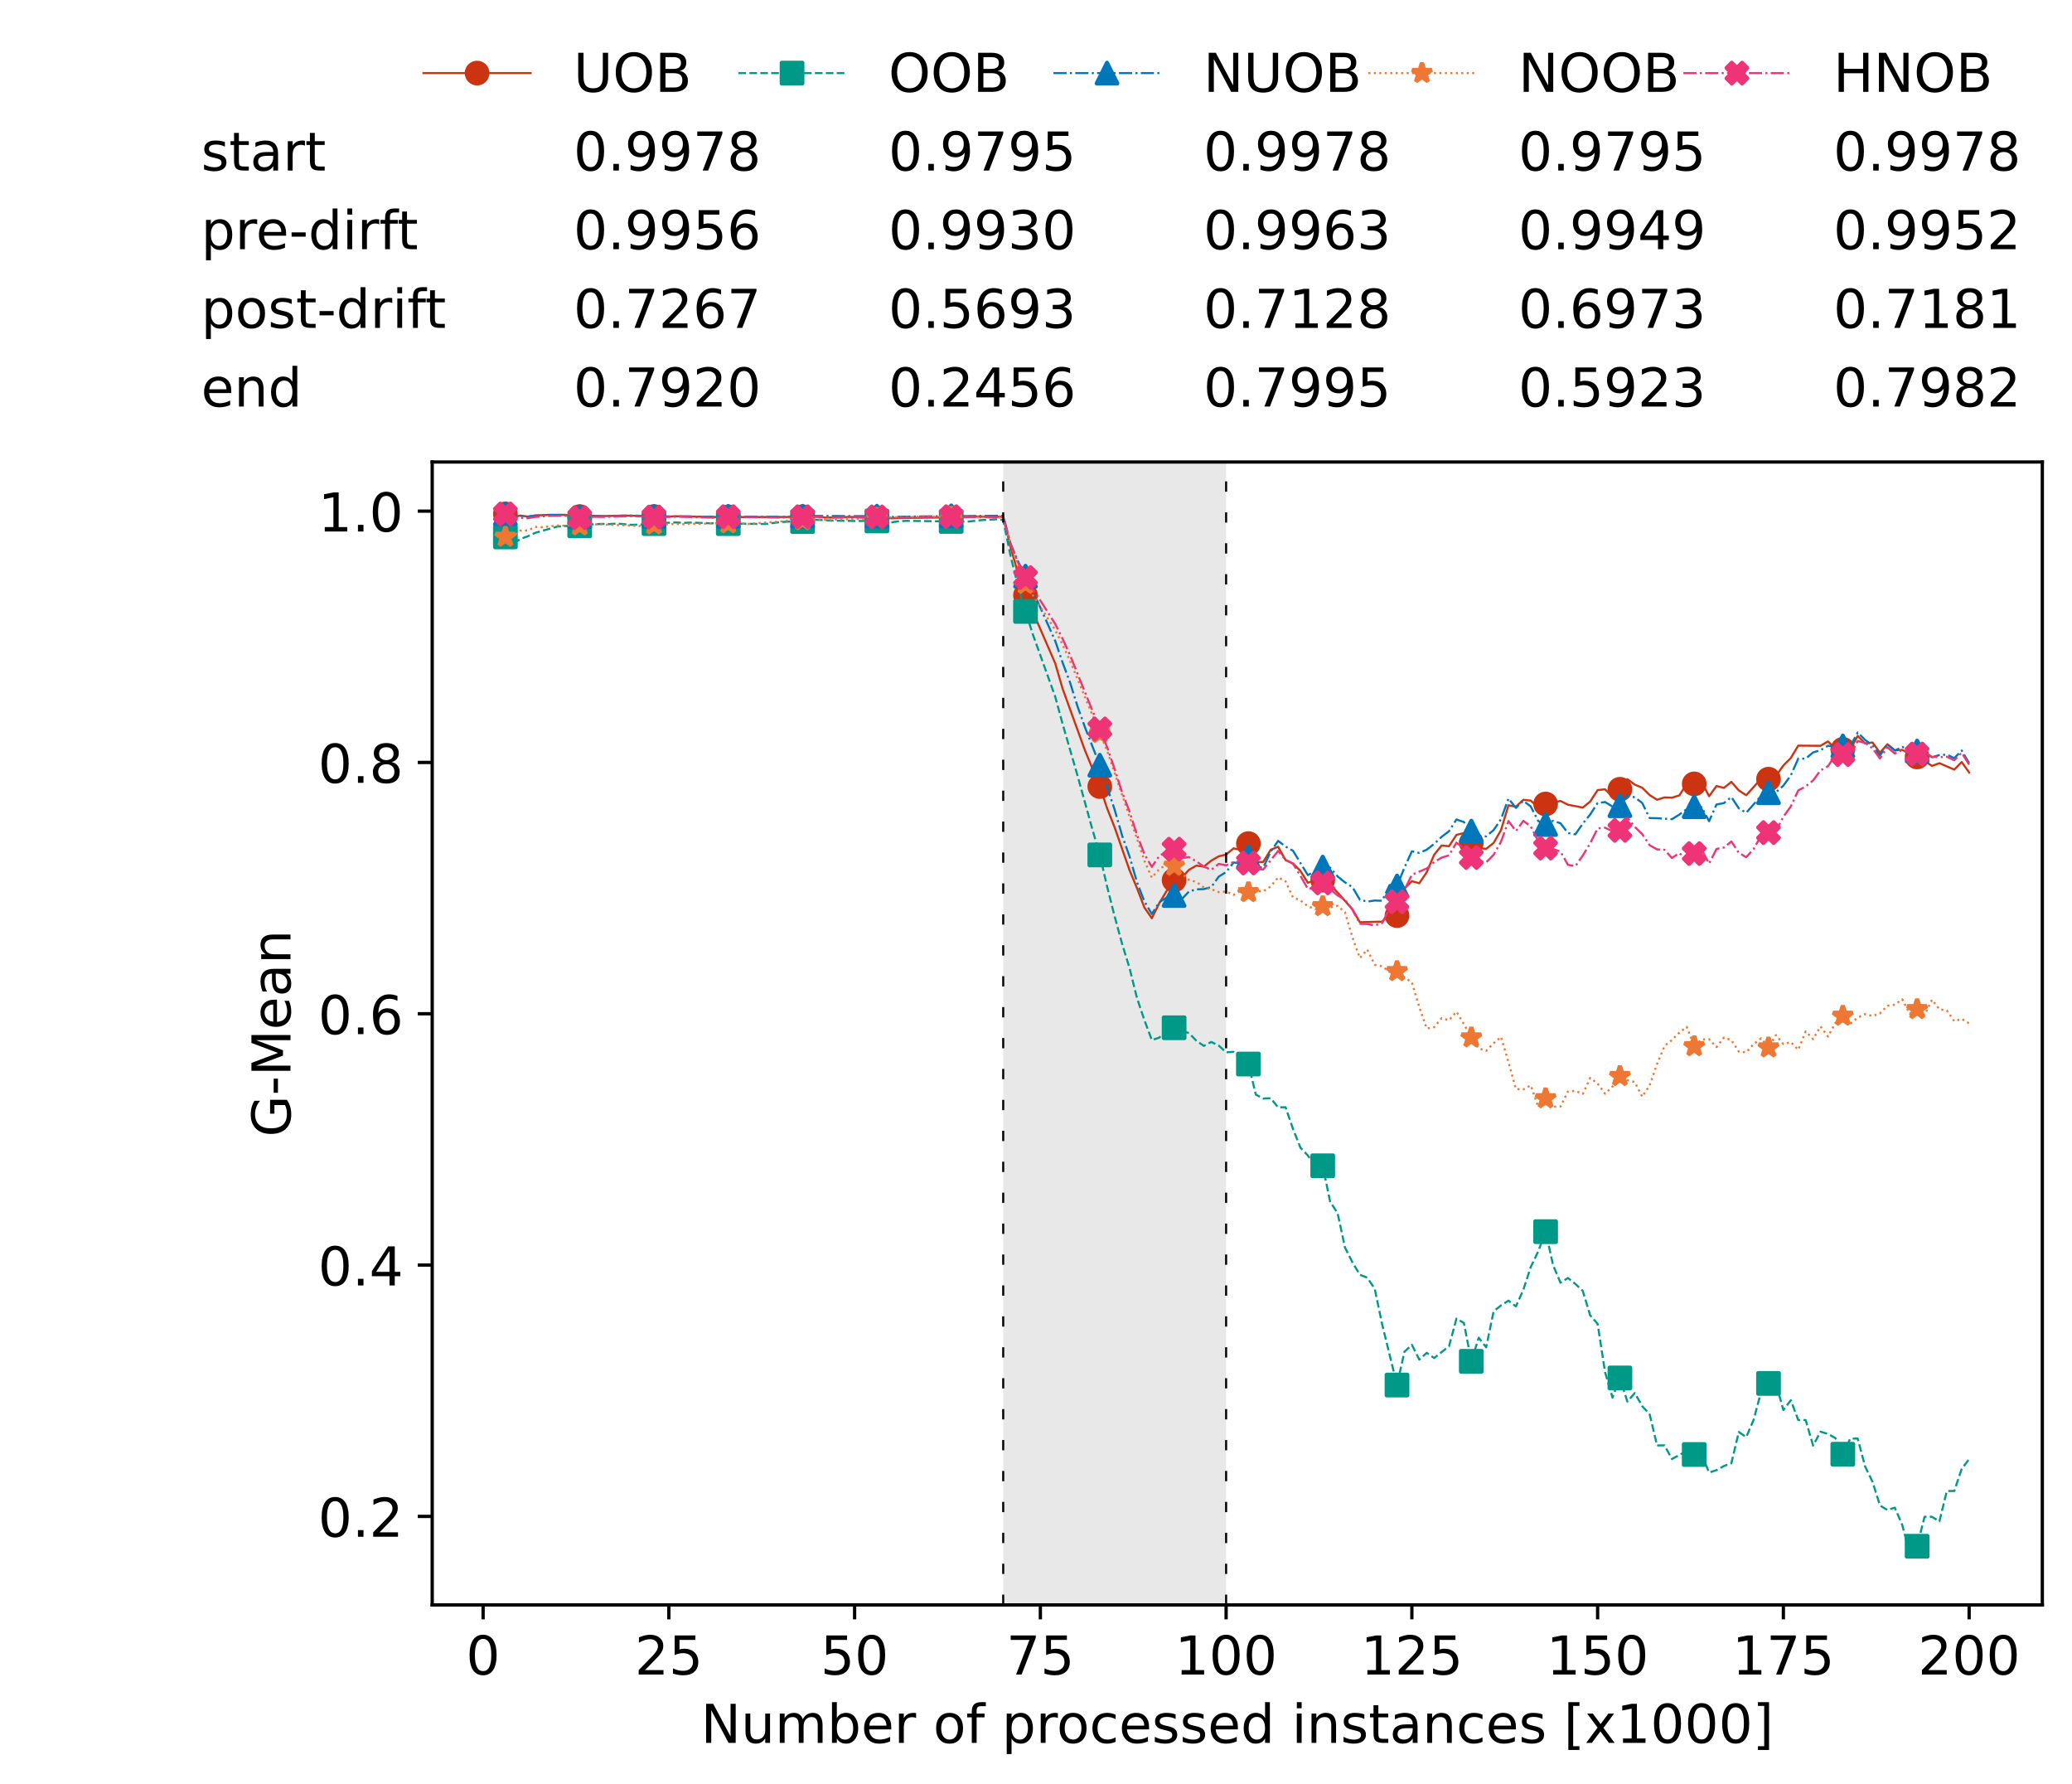 <?xml version="1.0" encoding="utf-8" standalone="no"?>
<!DOCTYPE svg PUBLIC "-//W3C//DTD SVG 1.1//EN"
  "http://www.w3.org/Graphics/SVG/1.1/DTD/svg11.dtd">
<!-- Created with matplotlib (https://matplotlib.org/) -->
<svg height="432.615pt" version="1.1" viewBox="0 0 502.65 432.615" width="502.65pt" xmlns="http://www.w3.org/2000/svg" xmlns:xlink="http://www.w3.org/1999/xlink">
 <defs>
  <style type="text/css">*{stroke-linecap:butt;stroke-linejoin:round;}</style>
 </defs>
 <g id="figure_1">
  <g id="patch_1">
   <path d="M 0 432.615 
L 502.65 432.615 
L 502.65 0 
L 0 0 
z
" style="fill:#ffffff;"/>
  </g>
  <g id="axes_1">
   <g id="patch_2">
    <path d="M 104.85 389.252 
L 495.45 389.252 
L 495.45 112.052 
L 104.85 112.052 
z
" style="fill:#ffffff;"/>
   </g>
   <g id="patch_3">
    <path clip-path="url(#p56ccf7ef44)" d="M 297.446 389.252 
L 297.446 112.052 
L 243.372 112.052 
L 243.372 389.252 
z
" style="fill:#d3d3d3;opacity:0.5;"/>
   </g>
   <g id="matplotlib.axis_1">
    <g id="xtick_1">
     <g id="line2d_1">
      <defs>
       <path d="M 0 0 
L 0 3.5 
" id="m9cb0522017" style="stroke:#000000;stroke-width:0.8;"/>
      </defs>
      <g>
       <use style="stroke:#000000;stroke-width:0.8;" x="117.197" xlink:href="#m9cb0522017" y="389.252"/>
      </g>
     </g>
     <g id="text_1">
      <!-- 0 -->
      <g transform="translate(113.061 406.13)scale(0.13 -0.13)">
       <defs>
        <path d="M 31.781 66.406 
Q 24.172 66.406 20.328 58.906 
Q 16.5 51.422 16.5 36.375 
Q 16.5 21.391 20.328 13.891 
Q 24.172 6.391 31.781 6.391 
Q 39.453 6.391 43.281 13.891 
Q 47.125 21.391 47.125 36.375 
Q 47.125 51.422 43.281 58.906 
Q 39.453 66.406 31.781 66.406 
z
M 31.781 74.219 
Q 44.047 74.219 50.516 64.516 
Q 56.984 54.828 56.984 36.375 
Q 56.984 17.969 50.516 8.266 
Q 44.047 -1.422 31.781 -1.422 
Q 19.531 -1.422 13.062 8.266 
Q 6.594 17.969 6.594 36.375 
Q 6.594 54.828 13.062 64.516 
Q 19.531 74.219 31.781 74.219 
z
" id="DejaVuSans-48"/>
       </defs>
       <use xlink:href="#DejaVuSans-48"/>
      </g>
     </g>
    </g>
    <g id="xtick_2">
     <g id="line2d_2">
      <g>
       <use style="stroke:#000000;stroke-width:0.8;" x="162.259" xlink:href="#m9cb0522017" y="389.252"/>
      </g>
     </g>
     <g id="text_2">
      <!-- 25 -->
      <g transform="translate(153.988 406.13)scale(0.13 -0.13)">
       <defs>
        <path d="M 19.188 8.297 
L 53.609 8.297 
L 53.609 0 
L 7.328 0 
L 7.328 8.297 
Q 12.938 14.109 22.625 23.891 
Q 32.328 33.688 34.812 36.531 
Q 39.547 41.844 41.422 45.531 
Q 43.312 49.219 43.312 52.781 
Q 43.312 58.594 39.234 62.25 
Q 35.156 65.922 28.609 65.922 
Q 23.969 65.922 18.812 64.312 
Q 13.672 62.703 7.812 59.422 
L 7.812 69.391 
Q 13.766 71.781 18.938 73 
Q 24.125 74.219 28.422 74.219 
Q 39.75 74.219 46.484 68.547 
Q 53.219 62.891 53.219 53.422 
Q 53.219 48.922 51.531 44.891 
Q 49.859 40.875 45.406 35.406 
Q 44.188 33.984 37.641 27.219 
Q 31.109 20.453 19.188 8.297 
z
" id="DejaVuSans-50"/>
        <path d="M 10.797 72.906 
L 49.516 72.906 
L 49.516 64.594 
L 19.828 64.594 
L 19.828 46.734 
Q 21.969 47.469 24.109 47.828 
Q 26.266 48.188 28.422 48.188 
Q 40.625 48.188 47.75 41.5 
Q 54.891 34.812 54.891 23.391 
Q 54.891 11.625 47.562 5.094 
Q 40.234 -1.422 26.906 -1.422 
Q 22.312 -1.422 17.547 -0.641 
Q 12.797 0.141 7.719 1.703 
L 7.719 11.625 
Q 12.109 9.234 16.797 8.062 
Q 21.484 6.891 26.703 6.891 
Q 35.156 6.891 40.078 11.328 
Q 45.016 15.766 45.016 23.391 
Q 45.016 31 40.078 35.438 
Q 35.156 39.891 26.703 39.891 
Q 22.75 39.891 18.812 39.016 
Q 14.891 38.141 10.797 36.281 
z
" id="DejaVuSans-53"/>
       </defs>
       <use xlink:href="#DejaVuSans-50"/>
       <use x="63.623" xlink:href="#DejaVuSans-53"/>
      </g>
     </g>
    </g>
    <g id="xtick_3">
     <g id="line2d_3">
      <g>
       <use style="stroke:#000000;stroke-width:0.8;" x="207.322" xlink:href="#m9cb0522017" y="389.252"/>
      </g>
     </g>
     <g id="text_3">
      <!-- 50 -->
      <g transform="translate(199.05 406.13)scale(0.13 -0.13)">
       <use xlink:href="#DejaVuSans-53"/>
       <use x="63.623" xlink:href="#DejaVuSans-48"/>
      </g>
     </g>
    </g>
    <g id="xtick_4">
     <g id="line2d_4">
      <g>
       <use style="stroke:#000000;stroke-width:0.8;" x="252.384" xlink:href="#m9cb0522017" y="389.252"/>
      </g>
     </g>
     <g id="text_4">
      <!-- 75 -->
      <g transform="translate(244.113 406.13)scale(0.13 -0.13)">
       <defs>
        <path d="M 8.203 72.906 
L 55.078 72.906 
L 55.078 68.703 
L 28.609 0 
L 18.312 0 
L 43.219 64.594 
L 8.203 64.594 
z
" id="DejaVuSans-55"/>
       </defs>
       <use xlink:href="#DejaVuSans-55"/>
       <use x="63.623" xlink:href="#DejaVuSans-53"/>
      </g>
     </g>
    </g>
    <g id="xtick_5">
     <g id="line2d_5">
      <g>
       <use style="stroke:#000000;stroke-width:0.8;" x="297.446" xlink:href="#m9cb0522017" y="389.252"/>
      </g>
     </g>
     <g id="text_5">
      <!-- 100 -->
      <g transform="translate(285.039 406.13)scale(0.13 -0.13)">
       <defs>
        <path d="M 12.406 8.297 
L 28.516 8.297 
L 28.516 63.922 
L 10.984 60.406 
L 10.984 69.391 
L 28.422 72.906 
L 38.281 72.906 
L 38.281 8.297 
L 54.391 8.297 
L 54.391 0 
L 12.406 0 
z
" id="DejaVuSans-49"/>
       </defs>
       <use xlink:href="#DejaVuSans-49"/>
       <use x="63.623" xlink:href="#DejaVuSans-48"/>
       <use x="127.246" xlink:href="#DejaVuSans-48"/>
      </g>
     </g>
    </g>
    <g id="xtick_6">
     <g id="line2d_6">
      <g>
       <use style="stroke:#000000;stroke-width:0.8;" x="342.509" xlink:href="#m9cb0522017" y="389.252"/>
      </g>
     </g>
     <g id="text_6">
      <!-- 125 -->
      <g transform="translate(330.102 406.13)scale(0.13 -0.13)">
       <use xlink:href="#DejaVuSans-49"/>
       <use x="63.623" xlink:href="#DejaVuSans-50"/>
       <use x="127.246" xlink:href="#DejaVuSans-53"/>
      </g>
     </g>
    </g>
    <g id="xtick_7">
     <g id="line2d_7">
      <g>
       <use style="stroke:#000000;stroke-width:0.8;" x="387.571" xlink:href="#m9cb0522017" y="389.252"/>
      </g>
     </g>
     <g id="text_7">
      <!-- 150 -->
      <g transform="translate(375.164 406.13)scale(0.13 -0.13)">
       <use xlink:href="#DejaVuSans-49"/>
       <use x="63.623" xlink:href="#DejaVuSans-53"/>
       <use x="127.246" xlink:href="#DejaVuSans-48"/>
      </g>
     </g>
    </g>
    <g id="xtick_8">
     <g id="line2d_8">
      <g>
       <use style="stroke:#000000;stroke-width:0.8;" x="432.633" xlink:href="#m9cb0522017" y="389.252"/>
      </g>
     </g>
     <g id="text_8">
      <!-- 175 -->
      <g transform="translate(420.226 406.13)scale(0.13 -0.13)">
       <use xlink:href="#DejaVuSans-49"/>
       <use x="63.623" xlink:href="#DejaVuSans-55"/>
       <use x="127.246" xlink:href="#DejaVuSans-53"/>
      </g>
     </g>
    </g>
    <g id="xtick_9">
     <g id="line2d_9">
      <g>
       <use style="stroke:#000000;stroke-width:0.8;" x="477.695" xlink:href="#m9cb0522017" y="389.252"/>
      </g>
     </g>
     <g id="text_9">
      <!-- 200 -->
      <g transform="translate(465.289 406.13)scale(0.13 -0.13)">
       <use xlink:href="#DejaVuSans-50"/>
       <use x="63.623" xlink:href="#DejaVuSans-48"/>
       <use x="127.246" xlink:href="#DejaVuSans-48"/>
      </g>
     </g>
    </g>
    <g id="text_10">
     <!-- Number of processed instances [x1000] -->
     <g transform="translate(170.025 422.711)scale(0.13 -0.13)">
      <defs>
       <path d="M 9.812 72.906 
L 23.094 72.906 
L 55.422 11.922 
L 55.422 72.906 
L 64.984 72.906 
L 64.984 0 
L 51.703 0 
L 19.391 60.984 
L 19.391 0 
L 9.812 0 
z
" id="DejaVuSans-78"/>
       <path d="M 8.5 21.578 
L 8.5 54.688 
L 17.484 54.688 
L 17.484 21.922 
Q 17.484 14.156 20.5 10.266 
Q 23.531 6.391 29.594 6.391 
Q 36.859 6.391 41.078 11.031 
Q 45.312 15.672 45.312 23.688 
L 45.312 54.688 
L 54.297 54.688 
L 54.297 0 
L 45.312 0 
L 45.312 8.406 
Q 42.047 3.422 37.719 1 
Q 33.406 -1.422 27.688 -1.422 
Q 18.266 -1.422 13.375 4.438 
Q 8.5 10.297 8.5 21.578 
z
M 31.109 56 
z
" id="DejaVuSans-117"/>
       <path d="M 52 44.188 
Q 55.375 50.25 60.062 53.125 
Q 64.75 56 71.094 56 
Q 79.641 56 84.281 50.016 
Q 88.922 44.047 88.922 33.016 
L 88.922 0 
L 79.891 0 
L 79.891 32.719 
Q 79.891 40.578 77.094 44.375 
Q 74.312 48.188 68.609 48.188 
Q 61.625 48.188 57.562 43.547 
Q 53.516 38.922 53.516 30.906 
L 53.516 0 
L 44.484 0 
L 44.484 32.719 
Q 44.484 40.625 41.703 44.406 
Q 38.922 48.188 33.109 48.188 
Q 26.219 48.188 22.156 43.531 
Q 18.109 38.875 18.109 30.906 
L 18.109 0 
L 9.078 0 
L 9.078 54.688 
L 18.109 54.688 
L 18.109 46.188 
Q 21.188 51.219 25.484 53.609 
Q 29.781 56 35.688 56 
Q 41.656 56 45.828 52.969 
Q 50 49.953 52 44.188 
z
" id="DejaVuSans-109"/>
       <path d="M 48.688 27.297 
Q 48.688 37.203 44.609 42.844 
Q 40.531 48.484 33.406 48.484 
Q 26.266 48.484 22.188 42.844 
Q 18.109 37.203 18.109 27.297 
Q 18.109 17.391 22.188 11.75 
Q 26.266 6.109 33.406 6.109 
Q 40.531 6.109 44.609 11.75 
Q 48.688 17.391 48.688 27.297 
z
M 18.109 46.391 
Q 20.953 51.266 25.266 53.625 
Q 29.594 56 35.594 56 
Q 45.562 56 51.781 48.094 
Q 58.016 40.188 58.016 27.297 
Q 58.016 14.406 51.781 6.484 
Q 45.562 -1.422 35.594 -1.422 
Q 29.594 -1.422 25.266 0.953 
Q 20.953 3.328 18.109 8.203 
L 18.109 0 
L 9.078 0 
L 9.078 75.984 
L 18.109 75.984 
z
" id="DejaVuSans-98"/>
       <path d="M 56.203 29.594 
L 56.203 25.203 
L 14.891 25.203 
Q 15.484 15.922 20.484 11.062 
Q 25.484 6.203 34.422 6.203 
Q 39.594 6.203 44.453 7.469 
Q 49.312 8.734 54.109 11.281 
L 54.109 2.781 
Q 49.266 0.734 44.188 -0.344 
Q 39.109 -1.422 33.891 -1.422 
Q 20.797 -1.422 13.156 6.188 
Q 5.516 13.812 5.516 26.812 
Q 5.516 40.234 12.766 48.109 
Q 20.016 56 32.328 56 
Q 43.359 56 49.781 48.891 
Q 56.203 41.797 56.203 29.594 
z
M 47.219 32.234 
Q 47.125 39.594 43.094 43.984 
Q 39.062 48.391 32.422 48.391 
Q 24.906 48.391 20.391 44.141 
Q 15.875 39.891 15.188 32.172 
z
" id="DejaVuSans-101"/>
       <path d="M 41.109 46.297 
Q 39.594 47.172 37.812 47.578 
Q 36.031 48 33.891 48 
Q 26.266 48 22.188 43.047 
Q 18.109 38.094 18.109 28.812 
L 18.109 0 
L 9.078 0 
L 9.078 54.688 
L 18.109 54.688 
L 18.109 46.188 
Q 20.953 51.172 25.484 53.578 
Q 30.031 56 36.531 56 
Q 37.453 56 38.578 55.875 
Q 39.703 55.766 41.062 55.516 
z
" id="DejaVuSans-114"/>
       <path id="DejaVuSans-32"/>
       <path d="M 30.609 48.391 
Q 23.391 48.391 19.188 42.75 
Q 14.984 37.109 14.984 27.297 
Q 14.984 17.484 19.156 11.844 
Q 23.344 6.203 30.609 6.203 
Q 37.797 6.203 41.984 11.859 
Q 46.188 17.531 46.188 27.297 
Q 46.188 37.016 41.984 42.703 
Q 37.797 48.391 30.609 48.391 
z
M 30.609 56 
Q 42.328 56 49.016 48.375 
Q 55.719 40.766 55.719 27.297 
Q 55.719 13.875 49.016 6.219 
Q 42.328 -1.422 30.609 -1.422 
Q 18.844 -1.422 12.172 6.219 
Q 5.516 13.875 5.516 27.297 
Q 5.516 40.766 12.172 48.375 
Q 18.844 56 30.609 56 
z
" id="DejaVuSans-111"/>
       <path d="M 37.109 75.984 
L 37.109 68.5 
L 28.516 68.5 
Q 23.688 68.5 21.797 66.547 
Q 19.922 64.594 19.922 59.516 
L 19.922 54.688 
L 34.719 54.688 
L 34.719 47.703 
L 19.922 47.703 
L 19.922 0 
L 10.891 0 
L 10.891 47.703 
L 2.297 47.703 
L 2.297 54.688 
L 10.891 54.688 
L 10.891 58.5 
Q 10.891 67.625 15.141 71.797 
Q 19.391 75.984 28.609 75.984 
z
" id="DejaVuSans-102"/>
       <path d="M 18.109 8.203 
L 18.109 -20.797 
L 9.078 -20.797 
L 9.078 54.688 
L 18.109 54.688 
L 18.109 46.391 
Q 20.953 51.266 25.266 53.625 
Q 29.594 56 35.594 56 
Q 45.562 56 51.781 48.094 
Q 58.016 40.188 58.016 27.297 
Q 58.016 14.406 51.781 6.484 
Q 45.562 -1.422 35.594 -1.422 
Q 29.594 -1.422 25.266 0.953 
Q 20.953 3.328 18.109 8.203 
z
M 48.688 27.297 
Q 48.688 37.203 44.609 42.844 
Q 40.531 48.484 33.406 48.484 
Q 26.266 48.484 22.188 42.844 
Q 18.109 37.203 18.109 27.297 
Q 18.109 17.391 22.188 11.75 
Q 26.266 6.109 33.406 6.109 
Q 40.531 6.109 44.609 11.75 
Q 48.688 17.391 48.688 27.297 
z
" id="DejaVuSans-112"/>
       <path d="M 48.781 52.594 
L 48.781 44.188 
Q 44.969 46.297 41.141 47.344 
Q 37.312 48.391 33.406 48.391 
Q 24.656 48.391 19.812 42.844 
Q 14.984 37.312 14.984 27.297 
Q 14.984 17.281 19.812 11.734 
Q 24.656 6.203 33.406 6.203 
Q 37.312 6.203 41.141 7.25 
Q 44.969 8.297 48.781 10.406 
L 48.781 2.094 
Q 45.016 0.344 40.984 -0.531 
Q 36.969 -1.422 32.422 -1.422 
Q 20.062 -1.422 12.781 6.344 
Q 5.516 14.109 5.516 27.297 
Q 5.516 40.672 12.859 48.328 
Q 20.219 56 33.016 56 
Q 37.156 56 41.109 55.141 
Q 45.062 54.297 48.781 52.594 
z
" id="DejaVuSans-99"/>
       <path d="M 44.281 53.078 
L 44.281 44.578 
Q 40.484 46.531 36.375 47.5 
Q 32.281 48.484 27.875 48.484 
Q 21.188 48.484 17.844 46.438 
Q 14.5 44.391 14.5 40.281 
Q 14.5 37.156 16.891 35.375 
Q 19.281 33.594 26.516 31.984 
L 29.594 31.297 
Q 39.156 29.25 43.188 25.516 
Q 47.219 21.781 47.219 15.094 
Q 47.219 7.469 41.188 3.016 
Q 35.156 -1.422 24.609 -1.422 
Q 20.219 -1.422 15.453 -0.562 
Q 10.688 0.297 5.422 2 
L 5.422 11.281 
Q 10.406 8.688 15.234 7.391 
Q 20.062 6.109 24.812 6.109 
Q 31.156 6.109 34.562 8.281 
Q 37.984 10.453 37.984 14.406 
Q 37.984 18.062 35.516 20.016 
Q 33.062 21.969 24.703 23.781 
L 21.578 24.516 
Q 13.234 26.266 9.516 29.906 
Q 5.812 33.547 5.812 39.891 
Q 5.812 47.609 11.281 51.797 
Q 16.75 56 26.812 56 
Q 31.781 56 36.172 55.266 
Q 40.578 54.547 44.281 53.078 
z
" id="DejaVuSans-115"/>
       <path d="M 45.406 46.391 
L 45.406 75.984 
L 54.391 75.984 
L 54.391 0 
L 45.406 0 
L 45.406 8.203 
Q 42.578 3.328 38.25 0.953 
Q 33.938 -1.422 27.875 -1.422 
Q 17.969 -1.422 11.734 6.484 
Q 5.516 14.406 5.516 27.297 
Q 5.516 40.188 11.734 48.094 
Q 17.969 56 27.875 56 
Q 33.938 56 38.25 53.625 
Q 42.578 51.266 45.406 46.391 
z
M 14.797 27.297 
Q 14.797 17.391 18.875 11.75 
Q 22.953 6.109 30.078 6.109 
Q 37.203 6.109 41.297 11.75 
Q 45.406 17.391 45.406 27.297 
Q 45.406 37.203 41.297 42.844 
Q 37.203 48.484 30.078 48.484 
Q 22.953 48.484 18.875 42.844 
Q 14.797 37.203 14.797 27.297 
z
" id="DejaVuSans-100"/>
       <path d="M 9.422 54.688 
L 18.406 54.688 
L 18.406 0 
L 9.422 0 
z
M 9.422 75.984 
L 18.406 75.984 
L 18.406 64.594 
L 9.422 64.594 
z
" id="DejaVuSans-105"/>
       <path d="M 54.891 33.016 
L 54.891 0 
L 45.906 0 
L 45.906 32.719 
Q 45.906 40.484 42.875 44.328 
Q 39.844 48.188 33.797 48.188 
Q 26.516 48.188 22.312 43.547 
Q 18.109 38.922 18.109 30.906 
L 18.109 0 
L 9.078 0 
L 9.078 54.688 
L 18.109 54.688 
L 18.109 46.188 
Q 21.344 51.125 25.703 53.562 
Q 30.078 56 35.797 56 
Q 45.219 56 50.047 50.172 
Q 54.891 44.344 54.891 33.016 
z
" id="DejaVuSans-110"/>
       <path d="M 18.312 70.219 
L 18.312 54.688 
L 36.812 54.688 
L 36.812 47.703 
L 18.312 47.703 
L 18.312 18.016 
Q 18.312 11.328 20.141 9.422 
Q 21.969 7.516 27.594 7.516 
L 36.812 7.516 
L 36.812 0 
L 27.594 0 
Q 17.188 0 13.234 3.875 
Q 9.281 7.766 9.281 18.016 
L 9.281 47.703 
L 2.688 47.703 
L 2.688 54.688 
L 9.281 54.688 
L 9.281 70.219 
z
" id="DejaVuSans-116"/>
       <path d="M 34.281 27.484 
Q 23.391 27.484 19.188 25 
Q 14.984 22.516 14.984 16.5 
Q 14.984 11.719 18.141 8.906 
Q 21.297 6.109 26.703 6.109 
Q 34.188 6.109 38.703 11.406 
Q 43.219 16.703 43.219 25.484 
L 43.219 27.484 
z
M 52.203 31.203 
L 52.203 0 
L 43.219 0 
L 43.219 8.297 
Q 40.141 3.328 35.547 0.953 
Q 30.953 -1.422 24.312 -1.422 
Q 15.922 -1.422 10.953 3.297 
Q 6 8.016 6 15.922 
Q 6 25.141 12.172 29.828 
Q 18.359 34.516 30.609 34.516 
L 43.219 34.516 
L 43.219 35.406 
Q 43.219 41.609 39.141 45 
Q 35.062 48.391 27.688 48.391 
Q 23 48.391 18.547 47.266 
Q 14.109 46.141 10.016 43.891 
L 10.016 52.203 
Q 14.938 54.109 19.578 55.047 
Q 24.219 56 28.609 56 
Q 40.484 56 46.344 49.844 
Q 52.203 43.703 52.203 31.203 
z
" id="DejaVuSans-97"/>
       <path d="M 8.594 75.984 
L 29.297 75.984 
L 29.297 69 
L 17.578 69 
L 17.578 -6.203 
L 29.297 -6.203 
L 29.297 -13.188 
L 8.594 -13.188 
z
" id="DejaVuSans-91"/>
       <path d="M 54.891 54.688 
L 35.109 28.078 
L 55.906 0 
L 45.312 0 
L 29.391 21.484 
L 13.484 0 
L 2.875 0 
L 24.125 28.609 
L 4.688 54.688 
L 15.281 54.688 
L 29.781 35.203 
L 44.281 54.688 
z
" id="DejaVuSans-120"/>
       <path d="M 30.422 75.984 
L 30.422 -13.188 
L 9.719 -13.188 
L 9.719 -6.203 
L 21.391 -6.203 
L 21.391 69 
L 9.719 69 
L 9.719 75.984 
z
" id="DejaVuSans-93"/>
      </defs>
      <use xlink:href="#DejaVuSans-78"/>
      <use x="74.805" xlink:href="#DejaVuSans-117"/>
      <use x="138.184" xlink:href="#DejaVuSans-109"/>
      <use x="235.596" xlink:href="#DejaVuSans-98"/>
      <use x="299.072" xlink:href="#DejaVuSans-101"/>
      <use x="360.596" xlink:href="#DejaVuSans-114"/>
      <use x="401.709" xlink:href="#DejaVuSans-32"/>
      <use x="433.496" xlink:href="#DejaVuSans-111"/>
      <use x="494.678" xlink:href="#DejaVuSans-102"/>
      <use x="529.883" xlink:href="#DejaVuSans-32"/>
      <use x="561.67" xlink:href="#DejaVuSans-112"/>
      <use x="625.146" xlink:href="#DejaVuSans-114"/>
      <use x="664.01" xlink:href="#DejaVuSans-111"/>
      <use x="725.191" xlink:href="#DejaVuSans-99"/>
      <use x="780.172" xlink:href="#DejaVuSans-101"/>
      <use x="841.695" xlink:href="#DejaVuSans-115"/>
      <use x="893.795" xlink:href="#DejaVuSans-115"/>
      <use x="945.895" xlink:href="#DejaVuSans-101"/>
      <use x="1007.418" xlink:href="#DejaVuSans-100"/>
      <use x="1070.895" xlink:href="#DejaVuSans-32"/>
      <use x="1102.682" xlink:href="#DejaVuSans-105"/>
      <use x="1130.465" xlink:href="#DejaVuSans-110"/>
      <use x="1193.844" xlink:href="#DejaVuSans-115"/>
      <use x="1245.943" xlink:href="#DejaVuSans-116"/>
      <use x="1285.152" xlink:href="#DejaVuSans-97"/>
      <use x="1346.432" xlink:href="#DejaVuSans-110"/>
      <use x="1409.811" xlink:href="#DejaVuSans-99"/>
      <use x="1464.791" xlink:href="#DejaVuSans-101"/>
      <use x="1526.314" xlink:href="#DejaVuSans-115"/>
      <use x="1578.414" xlink:href="#DejaVuSans-32"/>
      <use x="1610.201" xlink:href="#DejaVuSans-91"/>
      <use x="1649.215" xlink:href="#DejaVuSans-120"/>
      <use x="1708.395" xlink:href="#DejaVuSans-49"/>
      <use x="1772.018" xlink:href="#DejaVuSans-48"/>
      <use x="1835.641" xlink:href="#DejaVuSans-48"/>
      <use x="1899.264" xlink:href="#DejaVuSans-48"/>
      <use x="1962.887" xlink:href="#DejaVuSans-93"/>
     </g>
    </g>
   </g>
   <g id="matplotlib.axis_2">
    <g id="ytick_1">
     <g id="line2d_10">
      <defs>
       <path d="M 0 0 
L -3.5 0 
" id="m4c4649fe78" style="stroke:#000000;stroke-width:0.8;"/>
      </defs>
      <g>
       <use style="stroke:#000000;stroke-width:0.8;" x="104.85" xlink:href="#m4c4649fe78" y="367.778"/>
      </g>
     </g>
     <g id="text_11">
      <!-- 0.2 -->
      <g transform="translate(77.176 372.717)scale(0.13 -0.13)">
       <defs>
        <path d="M 10.688 12.406 
L 21 12.406 
L 21 0 
L 10.688 0 
z
" id="DejaVuSans-46"/>
       </defs>
       <use xlink:href="#DejaVuSans-48"/>
       <use x="63.623" xlink:href="#DejaVuSans-46"/>
       <use x="95.41" xlink:href="#DejaVuSans-50"/>
      </g>
     </g>
    </g>
    <g id="ytick_2">
     <g id="line2d_11">
      <g>
       <use style="stroke:#000000;stroke-width:0.8;" x="104.85" xlink:href="#m4c4649fe78" y="306.826"/>
      </g>
     </g>
     <g id="text_12">
      <!-- 0.4 -->
      <g transform="translate(77.176 311.765)scale(0.13 -0.13)">
       <defs>
        <path d="M 37.797 64.312 
L 12.891 25.391 
L 37.797 25.391 
z
M 35.203 72.906 
L 47.609 72.906 
L 47.609 25.391 
L 58.016 25.391 
L 58.016 17.188 
L 47.609 17.188 
L 47.609 0 
L 37.797 0 
L 37.797 17.188 
L 4.891 17.188 
L 4.891 26.703 
z
" id="DejaVuSans-52"/>
       </defs>
       <use xlink:href="#DejaVuSans-48"/>
       <use x="63.623" xlink:href="#DejaVuSans-46"/>
       <use x="95.41" xlink:href="#DejaVuSans-52"/>
      </g>
     </g>
    </g>
    <g id="ytick_3">
     <g id="line2d_12">
      <g>
       <use style="stroke:#000000;stroke-width:0.8;" x="104.85" xlink:href="#m4c4649fe78" y="245.873"/>
      </g>
     </g>
     <g id="text_13">
      <!-- 0.6 -->
      <g transform="translate(77.176 250.812)scale(0.13 -0.13)">
       <defs>
        <path d="M 33.016 40.375 
Q 26.375 40.375 22.484 35.828 
Q 18.609 31.297 18.609 23.391 
Q 18.609 15.531 22.484 10.953 
Q 26.375 6.391 33.016 6.391 
Q 39.656 6.391 43.531 10.953 
Q 47.406 15.531 47.406 23.391 
Q 47.406 31.297 43.531 35.828 
Q 39.656 40.375 33.016 40.375 
z
M 52.594 71.297 
L 52.594 62.312 
Q 48.875 64.062 45.094 64.984 
Q 41.312 65.922 37.594 65.922 
Q 27.828 65.922 22.672 59.328 
Q 17.531 52.734 16.797 39.406 
Q 19.672 43.656 24.016 45.922 
Q 28.375 48.188 33.594 48.188 
Q 44.578 48.188 50.953 41.516 
Q 57.328 34.859 57.328 23.391 
Q 57.328 12.156 50.688 5.359 
Q 44.047 -1.422 33.016 -1.422 
Q 20.359 -1.422 13.672 8.266 
Q 6.984 17.969 6.984 36.375 
Q 6.984 53.656 15.188 63.938 
Q 23.391 74.219 37.203 74.219 
Q 40.922 74.219 44.703 73.484 
Q 48.484 72.75 52.594 71.297 
z
" id="DejaVuSans-54"/>
       </defs>
       <use xlink:href="#DejaVuSans-48"/>
       <use x="63.623" xlink:href="#DejaVuSans-46"/>
       <use x="95.41" xlink:href="#DejaVuSans-54"/>
      </g>
     </g>
    </g>
    <g id="ytick_4">
     <g id="line2d_13">
      <g>
       <use style="stroke:#000000;stroke-width:0.8;" x="104.85" xlink:href="#m4c4649fe78" y="184.921"/>
      </g>
     </g>
     <g id="text_14">
      <!-- 0.8 -->
      <g transform="translate(77.176 189.86)scale(0.13 -0.13)">
       <defs>
        <path d="M 31.781 34.625 
Q 24.75 34.625 20.719 30.859 
Q 16.703 27.094 16.703 20.516 
Q 16.703 13.922 20.719 10.156 
Q 24.75 6.391 31.781 6.391 
Q 38.812 6.391 42.859 10.172 
Q 46.922 13.969 46.922 20.516 
Q 46.922 27.094 42.891 30.859 
Q 38.875 34.625 31.781 34.625 
z
M 21.922 38.812 
Q 15.578 40.375 12.031 44.719 
Q 8.5 49.078 8.5 55.328 
Q 8.5 64.062 14.719 69.141 
Q 20.953 74.219 31.781 74.219 
Q 42.672 74.219 48.875 69.141 
Q 55.078 64.062 55.078 55.328 
Q 55.078 49.078 51.531 44.719 
Q 48 40.375 41.703 38.812 
Q 48.828 37.156 52.797 32.312 
Q 56.781 27.484 56.781 20.516 
Q 56.781 9.906 50.312 4.234 
Q 43.844 -1.422 31.781 -1.422 
Q 19.734 -1.422 13.25 4.234 
Q 6.781 9.906 6.781 20.516 
Q 6.781 27.484 10.781 32.312 
Q 14.797 37.156 21.922 38.812 
z
M 18.312 54.391 
Q 18.312 48.734 21.844 45.562 
Q 25.391 42.391 31.781 42.391 
Q 38.141 42.391 41.719 45.562 
Q 45.312 48.734 45.312 54.391 
Q 45.312 60.062 41.719 63.234 
Q 38.141 66.406 31.781 66.406 
Q 25.391 66.406 21.844 63.234 
Q 18.312 60.062 18.312 54.391 
z
" id="DejaVuSans-56"/>
       </defs>
       <use xlink:href="#DejaVuSans-48"/>
       <use x="63.623" xlink:href="#DejaVuSans-46"/>
       <use x="95.41" xlink:href="#DejaVuSans-56"/>
      </g>
     </g>
    </g>
    <g id="ytick_5">
     <g id="line2d_14">
      <g>
       <use style="stroke:#000000;stroke-width:0.8;" x="104.85" xlink:href="#m4c4649fe78" y="123.968"/>
      </g>
     </g>
     <g id="text_15">
      <!-- 1.0 -->
      <g transform="translate(77.176 128.907)scale(0.13 -0.13)">
       <use xlink:href="#DejaVuSans-49"/>
       <use x="63.623" xlink:href="#DejaVuSans-46"/>
       <use x="95.41" xlink:href="#DejaVuSans-48"/>
      </g>
     </g>
    </g>
    <g id="text_16">
     <!-- G-Mean -->
     <g transform="translate(70.472 275.744)rotate(-90)scale(0.13 -0.13)">
      <defs>
       <path d="M 59.516 10.406 
L 59.516 29.984 
L 43.406 29.984 
L 43.406 38.094 
L 69.281 38.094 
L 69.281 6.781 
Q 63.578 2.734 56.688 0.656 
Q 49.812 -1.422 42 -1.422 
Q 24.906 -1.422 15.25 8.562 
Q 5.609 18.562 5.609 36.375 
Q 5.609 54.25 15.25 64.234 
Q 24.906 74.219 42 74.219 
Q 49.125 74.219 55.547 72.453 
Q 61.969 70.703 67.391 67.281 
L 67.391 56.781 
Q 61.922 61.422 55.766 63.766 
Q 49.609 66.109 42.828 66.109 
Q 29.438 66.109 22.719 58.641 
Q 16.016 51.172 16.016 36.375 
Q 16.016 21.625 22.719 14.156 
Q 29.438 6.688 42.828 6.688 
Q 48.047 6.688 52.141 7.594 
Q 56.25 8.5 59.516 10.406 
z
" id="DejaVuSans-71"/>
       <path d="M 4.891 31.391 
L 31.203 31.391 
L 31.203 23.391 
L 4.891 23.391 
z
" id="DejaVuSans-45"/>
       <path d="M 9.812 72.906 
L 24.516 72.906 
L 43.109 23.297 
L 61.812 72.906 
L 76.516 72.906 
L 76.516 0 
L 66.891 0 
L 66.891 64.016 
L 48.094 14.016 
L 38.188 14.016 
L 19.391 64.016 
L 19.391 0 
L 9.812 0 
z
" id="DejaVuSans-77"/>
      </defs>
      <use xlink:href="#DejaVuSans-71"/>
      <use x="77.49" xlink:href="#DejaVuSans-45"/>
      <use x="113.574" xlink:href="#DejaVuSans-77"/>
      <use x="199.854" xlink:href="#DejaVuSans-101"/>
      <use x="261.377" xlink:href="#DejaVuSans-97"/>
      <use x="322.656" xlink:href="#DejaVuSans-110"/>
     </g>
    </g>
   </g>
   <g id="line2d_15"/>
   <g id="line2d_16"/>
   <g id="line2d_17"/>
   <g id="line2d_18"/>
   <g id="line2d_19"/>
   <g id="line2d_20">
    <path clip-path="url(#p56ccf7ef44)" d="M 122.605 124.652 
L 124.407 125.49 
L 126.21 125.04 
L 128.012 125.287 
L 129.815 125.023 
L 133.419 124.865 
L 137.024 124.873 
L 140.629 125.302 
L 144.234 125.123 
L 146.037 125.181 
L 151.444 125.047 
L 162.259 125.292 
L 164.062 125.214 
L 174.877 125.422 
L 178.482 125.408 
L 191.099 125.386 
L 192.902 125.247 
L 194.704 125.325 
L 196.507 125.261 
L 198.309 125.334 
L 200.112 125.518 
L 203.717 125.51 
L 205.519 125.375 
L 207.322 125.401 
L 209.124 125.554 
L 210.927 125.459 
L 216.334 125.713 
L 219.939 125.608 
L 230.754 125.496 
L 234.359 125.445 
L 236.162 125.253 
L 239.767 125.323 
L 243.372 125.318 
L 245.174 132.782 
L 246.976 139.115 
L 248.779 144.369 
L 252.384 152.582 
L 255.989 160.884 
L 257.791 167.072 
L 263.199 181.99 
L 266.804 190.761 
L 268.606 196.12 
L 270.409 200.694 
L 274.014 211.047 
L 275.816 215.379 
L 277.619 220.097 
L 279.421 222.701 
L 281.224 219.063 
L 283.026 216.067 
L 284.829 213.455 
L 286.631 212.915 
L 288.434 210.965 
L 290.236 209.936 
L 292.039 210.196 
L 293.841 208.732 
L 295.644 207.689 
L 297.446 207.257 
L 299.249 205.759 
L 301.051 206.123 
L 302.854 204.599 
L 304.656 209.127 
L 306.459 209.041 
L 308.261 206.089 
L 310.064 205.372 
L 311.866 208.588 
L 313.669 209.428 
L 315.471 211.219 
L 317.274 214.1 
L 319.076 213.45 
L 320.879 213.467 
L 322.681 214.456 
L 328.089 220.526 
L 329.891 223.672 
L 335.299 223.529 
L 337.101 221.685 
L 338.904 222.063 
L 340.706 215.484 
L 342.509 213.72 
L 344.311 214.208 
L 346.114 211.533 
L 347.916 207.295 
L 349.719 205.062 
L 351.521 205.239 
L 353.324 202.483 
L 355.126 202.046 
L 356.928 204.392 
L 358.731 205.691 
L 360.533 205.872 
L 362.336 204.448 
L 364.138 201.307 
L 365.941 195.301 
L 367.743 195.661 
L 369.546 193.981 
L 371.348 194.167 
L 373.151 195.826 
L 374.953 195.001 
L 376.756 194.688 
L 378.558 194.255 
L 380.361 195.164 
L 383.966 195.868 
L 385.768 194.401 
L 387.571 191.627 
L 389.373 191.435 
L 391.176 193.214 
L 392.978 191.429 
L 394.781 188.965 
L 396.583 190.301 
L 398.386 191.05 
L 400.188 192.83 
L 401.991 193.963 
L 403.793 193.407 
L 405.596 193.466 
L 407.398 192.914 
L 409.201 190.095 
L 411.003 190.122 
L 412.806 189.639 
L 414.608 193.115 
L 416.411 190.63 
L 418.213 191.092 
L 420.016 189.636 
L 421.818 191.707 
L 423.621 192.871 
L 427.226 188.88 
L 429.028 188.977 
L 430.831 188.182 
L 432.633 185.654 
L 434.436 183.848 
L 436.238 180.84 
L 441.646 180.881 
L 443.448 179.82 
L 445.251 181.584 
L 448.856 181.815 
L 450.658 178.47 
L 452.461 180.303 
L 454.263 180.08 
L 456.066 182.559 
L 457.868 180.501 
L 459.671 182.002 
L 461.473 181.88 
L 466.881 184.565 
L 468.683 185.764 
L 470.485 185.099 
L 474.09 186.651 
L 475.893 184.823 
L 477.695 187.351 
L 477.695 187.351 
" style="fill:none;stroke:#cc3311;stroke-linecap:square;stroke-width:0.5;"/>
    <defs>
     <path d="M 0 2.5 
C 0.663 2.5 1.299 2.237 1.768 1.768 
C 2.237 1.299 2.5 0.663 2.5 0 
C 2.5 -0.663 2.237 -1.299 1.768 -1.768 
C 1.299 -2.237 0.663 -2.5 0 -2.5 
C -0.663 -2.5 -1.299 -2.237 -1.768 -1.768 
C -2.237 -1.299 -2.5 -0.663 -2.5 0 
C -2.5 0.663 -2.237 1.299 -1.768 1.768 
C -1.299 2.237 -0.663 2.5 0 2.5 
z
" id="m682f2e4ab8" style="stroke:#cc3311;"/>
    </defs>
    <g clip-path="url(#p56ccf7ef44)">
     <use style="fill:#cc3311;stroke:#cc3311;" x="122.605" xlink:href="#m682f2e4ab8" y="124.652"/>
     <use style="fill:#cc3311;stroke:#cc3311;" x="140.629" xlink:href="#m682f2e4ab8" y="125.302"/>
     <use style="fill:#cc3311;stroke:#cc3311;" x="158.654" xlink:href="#m682f2e4ab8" y="125.286"/>
     <use style="fill:#cc3311;stroke:#cc3311;" x="176.679" xlink:href="#m682f2e4ab8" y="125.365"/>
     <use style="fill:#cc3311;stroke:#cc3311;" x="194.704" xlink:href="#m682f2e4ab8" y="125.325"/>
     <use style="fill:#cc3311;stroke:#cc3311;" x="212.729" xlink:href="#m682f2e4ab8" y="125.539"/>
     <use style="fill:#cc3311;stroke:#cc3311;" x="230.754" xlink:href="#m682f2e4ab8" y="125.496"/>
     <use style="fill:#cc3311;stroke:#cc3311;" x="248.779" xlink:href="#m682f2e4ab8" y="144.369"/>
     <use style="fill:#cc3311;stroke:#cc3311;" x="266.804" xlink:href="#m682f2e4ab8" y="190.761"/>
     <use style="fill:#cc3311;stroke:#cc3311;" x="284.829" xlink:href="#m682f2e4ab8" y="213.455"/>
     <use style="fill:#cc3311;stroke:#cc3311;" x="302.854" xlink:href="#m682f2e4ab8" y="204.599"/>
     <use style="fill:#cc3311;stroke:#cc3311;" x="320.879" xlink:href="#m682f2e4ab8" y="213.467"/>
     <use style="fill:#cc3311;stroke:#cc3311;" x="338.904" xlink:href="#m682f2e4ab8" y="222.063"/>
     <use style="fill:#cc3311;stroke:#cc3311;" x="356.928" xlink:href="#m682f2e4ab8" y="204.392"/>
     <use style="fill:#cc3311;stroke:#cc3311;" x="374.953" xlink:href="#m682f2e4ab8" y="195.001"/>
     <use style="fill:#cc3311;stroke:#cc3311;" x="392.978" xlink:href="#m682f2e4ab8" y="191.429"/>
     <use style="fill:#cc3311;stroke:#cc3311;" x="411.003" xlink:href="#m682f2e4ab8" y="190.122"/>
     <use style="fill:#cc3311;stroke:#cc3311;" x="429.028" xlink:href="#m682f2e4ab8" y="188.977"/>
     <use style="fill:#cc3311;stroke:#cc3311;" x="447.053" xlink:href="#m682f2e4ab8" y="181.742"/>
     <use style="fill:#cc3311;stroke:#cc3311;" x="465.078" xlink:href="#m682f2e4ab8" y="183.581"/>
    </g>
   </g>
   <g id="line2d_21"/>
   <g id="line2d_22"/>
   <g id="line2d_23"/>
   <g id="line2d_24"/>
   <g id="line2d_25">
    <path clip-path="url(#p56ccf7ef44)" d="M 122.605 130.222 
L 124.407 131.975 
L 126.21 130.727 
L 128.012 130.074 
L 129.815 129.233 
L 135.222 127.708 
L 137.024 127.579 
L 140.629 127.532 
L 142.432 127.249 
L 146.037 127.061 
L 147.839 127.113 
L 149.642 126.97 
L 153.247 127.297 
L 156.852 127.168 
L 160.457 126.848 
L 164.062 126.711 
L 165.864 126.817 
L 167.667 126.731 
L 171.272 126.879 
L 174.877 126.964 
L 185.692 127.087 
L 189.297 126.626 
L 196.507 126.228 
L 198.309 126.067 
L 201.914 126.259 
L 207.322 126.353 
L 212.729 126.353 
L 214.532 126.421 
L 216.334 126.675 
L 218.137 126.416 
L 219.939 126.321 
L 230.754 126.468 
L 232.557 126.381 
L 234.359 126.554 
L 237.964 126.16 
L 241.569 125.955 
L 243.372 126.101 
L 245.174 134.921 
L 246.976 142.169 
L 248.779 148.29 
L 250.581 153.929 
L 255.989 168.982 
L 257.791 175.621 
L 261.396 188.105 
L 265.001 201.136 
L 266.804 207.346 
L 268.606 215.163 
L 270.409 222.279 
L 272.211 228.93 
L 274.014 234.773 
L 275.816 242.039 
L 277.619 247.404 
L 279.421 252.251 
L 281.224 251.673 
L 283.026 249.614 
L 284.829 249.267 
L 286.631 250.024 
L 288.434 250.541 
L 290.236 252.427 
L 292.039 253.665 
L 293.841 252.713 
L 295.644 253.583 
L 297.446 255.223 
L 299.249 255.113 
L 302.854 258.068 
L 304.656 265.489 
L 306.459 266.427 
L 308.261 266.361 
L 310.064 268.578 
L 311.866 268.534 
L 313.669 273.794 
L 315.471 278.346 
L 317.274 280.235 
L 319.076 282.888 
L 320.879 282.737 
L 322.681 291.469 
L 324.484 294.216 
L 326.286 302.58 
L 328.089 306.152 
L 329.891 309.18 
L 331.694 309.881 
L 333.496 312.569 
L 335.299 321.196 
L 338.904 335.919 
L 340.706 327.84 
L 342.509 326.161 
L 344.311 329.761 
L 346.114 328.113 
L 347.916 329.369 
L 351.521 326.509 
L 353.324 319.812 
L 355.126 320.862 
L 356.928 330.163 
L 358.731 324.436 
L 360.533 326.779 
L 362.336 318.052 
L 364.138 316.607 
L 365.941 315.449 
L 367.743 316.843 
L 369.546 312.82 
L 371.348 307.293 
L 373.151 303.518 
L 374.953 298.719 
L 376.756 306.798 
L 378.558 311.11 
L 380.361 309.956 
L 382.163 311.384 
L 383.966 313.08 
L 385.768 319.021 
L 387.571 321.075 
L 389.373 332.789 
L 391.176 338.966 
L 392.978 334.204 
L 394.781 339.931 
L 396.583 337.857 
L 398.386 341.042 
L 400.188 343.002 
L 401.991 350.571 
L 403.793 350.543 
L 405.596 353.863 
L 409.201 351.888 
L 411.003 352.767 
L 412.806 352.767 
L 414.608 357.146 
L 416.411 356.558 
L 418.213 355.561 
L 420.016 354.887 
L 421.818 347.295 
L 423.621 348.546 
L 425.423 344.33 
L 427.226 337.546 
L 429.028 335.532 
L 430.831 335.532 
L 432.633 341.974 
L 434.436 339.606 
L 436.238 344.405 
L 438.041 344.405 
L 439.843 350.601 
L 441.646 347.241 
L 443.448 347.773 
L 445.251 348.778 
L 447.053 352.698 
L 448.856 348.902 
L 450.658 348.902 
L 452.461 355.679 
L 454.263 359.392 
L 456.066 365.123 
L 457.868 366.233 
L 459.671 365.653 
L 461.473 369.868 
L 463.276 376.652 
L 465.078 375.019 
L 466.881 367.868 
L 468.683 367.868 
L 470.485 368.991 
L 472.288 361.614 
L 474.09 361.614 
L 475.893 356.24 
L 477.695 353.894 
L 477.695 353.894 
" style="fill:none;stroke:#009988;stroke-dasharray:1.85,0.8;stroke-dashoffset:0;stroke-width:0.5;"/>
    <defs>
     <path d="M -2.5 2.5 
L 2.5 2.5 
L 2.5 -2.5 
L -2.5 -2.5 
z
" id="m364bc24cd5" style="stroke:#009988;stroke-linejoin:miter;"/>
    </defs>
    <g clip-path="url(#p56ccf7ef44)">
     <use style="fill:#009988;stroke:#009988;stroke-linejoin:miter;" x="122.605" xlink:href="#m364bc24cd5" y="130.222"/>
     <use style="fill:#009988;stroke:#009988;stroke-linejoin:miter;" x="140.629" xlink:href="#m364bc24cd5" y="127.532"/>
     <use style="fill:#009988;stroke:#009988;stroke-linejoin:miter;" x="158.654" xlink:href="#m364bc24cd5" y="126.987"/>
     <use style="fill:#009988;stroke:#009988;stroke-linejoin:miter;" x="176.679" xlink:href="#m364bc24cd5" y="126.988"/>
     <use style="fill:#009988;stroke:#009988;stroke-linejoin:miter;" x="194.704" xlink:href="#m364bc24cd5" y="126.49"/>
     <use style="fill:#009988;stroke:#009988;stroke-linejoin:miter;" x="212.729" xlink:href="#m364bc24cd5" y="126.353"/>
     <use style="fill:#009988;stroke:#009988;stroke-linejoin:miter;" x="230.754" xlink:href="#m364bc24cd5" y="126.468"/>
     <use style="fill:#009988;stroke:#009988;stroke-linejoin:miter;" x="248.779" xlink:href="#m364bc24cd5" y="148.29"/>
     <use style="fill:#009988;stroke:#009988;stroke-linejoin:miter;" x="266.804" xlink:href="#m364bc24cd5" y="207.346"/>
     <use style="fill:#009988;stroke:#009988;stroke-linejoin:miter;" x="284.829" xlink:href="#m364bc24cd5" y="249.267"/>
     <use style="fill:#009988;stroke:#009988;stroke-linejoin:miter;" x="302.854" xlink:href="#m364bc24cd5" y="258.068"/>
     <use style="fill:#009988;stroke:#009988;stroke-linejoin:miter;" x="320.879" xlink:href="#m364bc24cd5" y="282.737"/>
     <use style="fill:#009988;stroke:#009988;stroke-linejoin:miter;" x="338.904" xlink:href="#m364bc24cd5" y="335.919"/>
     <use style="fill:#009988;stroke:#009988;stroke-linejoin:miter;" x="356.928" xlink:href="#m364bc24cd5" y="330.163"/>
     <use style="fill:#009988;stroke:#009988;stroke-linejoin:miter;" x="374.953" xlink:href="#m364bc24cd5" y="298.719"/>
     <use style="fill:#009988;stroke:#009988;stroke-linejoin:miter;" x="392.978" xlink:href="#m364bc24cd5" y="334.204"/>
     <use style="fill:#009988;stroke:#009988;stroke-linejoin:miter;" x="411.003" xlink:href="#m364bc24cd5" y="352.767"/>
     <use style="fill:#009988;stroke:#009988;stroke-linejoin:miter;" x="429.028" xlink:href="#m364bc24cd5" y="335.532"/>
     <use style="fill:#009988;stroke:#009988;stroke-linejoin:miter;" x="447.053" xlink:href="#m364bc24cd5" y="352.698"/>
     <use style="fill:#009988;stroke:#009988;stroke-linejoin:miter;" x="465.078" xlink:href="#m364bc24cd5" y="375.019"/>
    </g>
   </g>
   <g id="line2d_26"/>
   <g id="line2d_27"/>
   <g id="line2d_28"/>
   <g id="line2d_29"/>
   <g id="line2d_30">
    <path clip-path="url(#p56ccf7ef44)" d="M 122.605 124.652 
L 124.407 125.49 
L 126.21 125.097 
L 128.012 125.329 
L 129.815 125.057 
L 133.419 124.89 
L 137.024 124.892 
L 140.629 125.318 
L 144.234 125.136 
L 146.037 125.193 
L 153.247 125.035 
L 160.457 125.253 
L 167.667 125.26 
L 169.469 125.365 
L 182.087 125.301 
L 189.297 125.376 
L 196.507 125.129 
L 214.532 125.197 
L 216.334 125.381 
L 221.742 125.266 
L 225.347 125.233 
L 243.372 125.085 
L 245.174 131.891 
L 246.976 136.177 
L 250.581 143.367 
L 254.186 151.408 
L 255.989 155.445 
L 257.791 160.732 
L 259.594 165.565 
L 261.396 171.317 
L 263.199 176.38 
L 266.804 185.594 
L 270.409 196.394 
L 272.211 202.648 
L 274.014 207.711 
L 275.816 213.945 
L 277.619 218.613 
L 279.421 221.692 
L 281.224 218.823 
L 283.026 217.693 
L 284.829 217.185 
L 286.631 218.127 
L 288.434 216.227 
L 290.236 215.692 
L 292.039 215.635 
L 293.841 215.156 
L 295.644 212.627 
L 297.446 211.497 
L 299.249 209.178 
L 301.051 209.436 
L 302.854 207.861 
L 304.656 210.268 
L 306.459 210.436 
L 308.261 206.553 
L 310.064 203.94 
L 311.866 205.317 
L 313.669 206.331 
L 317.274 212.252 
L 320.879 210.294 
L 322.681 210.443 
L 324.484 212.562 
L 326.286 214.005 
L 328.089 215.167 
L 329.891 218.198 
L 331.694 218.669 
L 333.496 218.409 
L 335.299 218.468 
L 337.101 214.636 
L 338.904 214.887 
L 340.706 210.433 
L 342.509 206.474 
L 344.311 206.855 
L 346.114 206.082 
L 347.916 204.665 
L 349.719 202.971 
L 351.521 201.599 
L 353.324 198.746 
L 355.126 199.374 
L 356.928 201.571 
L 358.731 202.791 
L 360.533 202.85 
L 362.336 201.327 
L 364.138 198.673 
L 365.941 193.674 
L 367.743 195.944 
L 369.546 194.233 
L 371.348 195.588 
L 373.151 199.125 
L 374.953 199.975 
L 376.756 199.085 
L 378.558 199.658 
L 380.361 202.025 
L 382.163 202.355 
L 383.966 199.777 
L 385.768 197.538 
L 387.571 194.747 
L 389.373 194.519 
L 391.176 195.61 
L 392.978 195.416 
L 394.781 192.968 
L 396.583 193.375 
L 398.386 194.75 
L 400.188 198.407 
L 401.991 198.442 
L 405.596 198.683 
L 407.398 197.564 
L 409.201 196.214 
L 411.003 195.664 
L 412.806 195.777 
L 414.608 199.173 
L 416.411 195.117 
L 418.213 194.782 
L 420.016 193.304 
L 421.818 196.05 
L 423.621 197.127 
L 427.226 193.012 
L 429.028 192.268 
L 430.831 192.147 
L 432.633 190.537 
L 434.436 188.063 
L 436.238 183.983 
L 438.041 183.994 
L 439.843 182.496 
L 441.646 181.941 
L 443.448 180.873 
L 445.251 181.06 
L 447.053 180.92 
L 448.856 180.984 
L 450.658 177.643 
L 452.461 179.467 
L 454.263 180.775 
L 456.066 183.24 
L 457.868 180.526 
L 459.671 182.03 
L 461.473 181.146 
L 463.276 182.02 
L 465.078 182.151 
L 466.881 182.508 
L 468.683 183.66 
L 470.485 183.131 
L 472.288 183.023 
L 474.09 183.874 
L 475.893 182.036 
L 477.695 185.087 
L 477.695 185.087 
" style="fill:none;stroke:#0077bb;stroke-dasharray:3.2,0.8,0.5,0.8;stroke-dashoffset:0;stroke-width:0.5;"/>
    <defs>
     <path d="M 0 -2.5 
L -2.5 2.5 
L 2.5 2.5 
z
" id="me0092ab2c9" style="stroke:#0077bb;stroke-linejoin:miter;"/>
    </defs>
    <g clip-path="url(#p56ccf7ef44)">
     <use style="fill:#0077bb;stroke:#0077bb;stroke-linejoin:miter;" x="122.605" xlink:href="#me0092ab2c9" y="124.652"/>
     <use style="fill:#0077bb;stroke:#0077bb;stroke-linejoin:miter;" x="140.629" xlink:href="#me0092ab2c9" y="125.318"/>
     <use style="fill:#0077bb;stroke:#0077bb;stroke-linejoin:miter;" x="158.654" xlink:href="#me0092ab2c9" y="125.256"/>
     <use style="fill:#0077bb;stroke:#0077bb;stroke-linejoin:miter;" x="176.679" xlink:href="#me0092ab2c9" y="125.226"/>
     <use style="fill:#0077bb;stroke:#0077bb;stroke-linejoin:miter;" x="194.704" xlink:href="#me0092ab2c9" y="125.2"/>
     <use style="fill:#0077bb;stroke:#0077bb;stroke-linejoin:miter;" x="212.729" xlink:href="#me0092ab2c9" y="125.198"/>
     <use style="fill:#0077bb;stroke:#0077bb;stroke-linejoin:miter;" x="230.754" xlink:href="#me0092ab2c9" y="125.114"/>
     <use style="fill:#0077bb;stroke:#0077bb;stroke-linejoin:miter;" x="248.779" xlink:href="#me0092ab2c9" y="139.748"/>
     <use style="fill:#0077bb;stroke:#0077bb;stroke-linejoin:miter;" x="266.804" xlink:href="#me0092ab2c9" y="185.594"/>
     <use style="fill:#0077bb;stroke:#0077bb;stroke-linejoin:miter;" x="284.829" xlink:href="#me0092ab2c9" y="217.185"/>
     <use style="fill:#0077bb;stroke:#0077bb;stroke-linejoin:miter;" x="302.854" xlink:href="#me0092ab2c9" y="207.861"/>
     <use style="fill:#0077bb;stroke:#0077bb;stroke-linejoin:miter;" x="320.879" xlink:href="#me0092ab2c9" y="210.294"/>
     <use style="fill:#0077bb;stroke:#0077bb;stroke-linejoin:miter;" x="338.904" xlink:href="#me0092ab2c9" y="214.887"/>
     <use style="fill:#0077bb;stroke:#0077bb;stroke-linejoin:miter;" x="356.928" xlink:href="#me0092ab2c9" y="201.571"/>
     <use style="fill:#0077bb;stroke:#0077bb;stroke-linejoin:miter;" x="374.953" xlink:href="#me0092ab2c9" y="199.975"/>
     <use style="fill:#0077bb;stroke:#0077bb;stroke-linejoin:miter;" x="392.978" xlink:href="#me0092ab2c9" y="195.416"/>
     <use style="fill:#0077bb;stroke:#0077bb;stroke-linejoin:miter;" x="411.003" xlink:href="#me0092ab2c9" y="195.664"/>
     <use style="fill:#0077bb;stroke:#0077bb;stroke-linejoin:miter;" x="429.028" xlink:href="#me0092ab2c9" y="192.268"/>
     <use style="fill:#0077bb;stroke:#0077bb;stroke-linejoin:miter;" x="447.053" xlink:href="#me0092ab2c9" y="180.92"/>
     <use style="fill:#0077bb;stroke:#0077bb;stroke-linejoin:miter;" x="465.078" xlink:href="#me0092ab2c9" y="182.151"/>
    </g>
   </g>
   <g id="line2d_31"/>
   <g id="line2d_32"/>
   <g id="line2d_33"/>
   <g id="line2d_34"/>
   <g id="line2d_35">
    <path clip-path="url(#p56ccf7ef44)" d="M 122.605 130.222 
L 124.407 130.153 
L 126.21 128.676 
L 128.012 128.663 
L 129.815 127.791 
L 131.617 127.845 
L 135.222 127.45 
L 137.024 127.519 
L 138.827 127.427 
L 140.629 127.473 
L 142.432 127.251 
L 146.037 127.136 
L 147.839 127.295 
L 151.444 127.382 
L 155.049 127.581 
L 156.852 127.517 
L 158.654 127.246 
L 162.259 127.163 
L 164.062 127.052 
L 165.864 127.166 
L 167.667 126.975 
L 169.469 127.076 
L 173.074 126.891 
L 174.877 126.984 
L 176.679 126.959 
L 178.482 127.075 
L 180.284 127 
L 182.087 127.088 
L 183.889 126.861 
L 189.297 126.486 
L 191.099 126.283 
L 192.902 126.193 
L 194.704 126.236 
L 196.507 125.986 
L 200.112 126.084 
L 209.124 125.842 
L 210.927 125.643 
L 219.939 125.346 
L 221.742 125.363 
L 223.544 125.257 
L 243.372 125.535 
L 245.174 132.092 
L 246.976 137.389 
L 248.779 141.652 
L 252.384 147.147 
L 255.989 152.825 
L 257.791 156.373 
L 259.594 160.313 
L 268.606 182.148 
L 277.619 208.752 
L 279.421 212.878 
L 281.224 210.788 
L 283.026 209.632 
L 284.829 210.009 
L 286.631 211.863 
L 288.434 213.402 
L 290.236 213.908 
L 292.039 215.231 
L 293.841 215.666 
L 295.644 216.372 
L 297.446 216.227 
L 299.249 217.041 
L 301.051 215.947 
L 302.854 216.418 
L 304.656 216.12 
L 306.459 216.207 
L 308.261 214.993 
L 310.064 212.77 
L 311.866 213.755 
L 313.669 217.68 
L 315.471 218.361 
L 317.274 219.807 
L 319.076 220.483 
L 320.879 219.817 
L 322.681 220.017 
L 324.484 219.695 
L 326.286 221.25 
L 328.089 227.318 
L 329.891 232.362 
L 331.694 230.297 
L 333.496 233.987 
L 335.299 234.338 
L 337.101 235.734 
L 338.904 235.566 
L 340.706 237.04 
L 342.509 238.276 
L 344.311 244.258 
L 346.114 249.449 
L 347.916 249.12 
L 349.719 246.951 
L 351.521 247.421 
L 353.324 245.361 
L 355.126 248.384 
L 356.928 251.64 
L 358.731 254.241 
L 360.533 254.864 
L 362.336 253.014 
L 364.138 251.484 
L 365.941 257.585 
L 367.743 264.114 
L 369.546 264.22 
L 371.348 263.243 
L 373.151 268.386 
L 374.953 266.406 
L 376.756 268.416 
L 378.558 268.38 
L 380.361 264.731 
L 382.163 264.57 
L 383.966 265.307 
L 385.768 261.441 
L 387.571 262.799 
L 389.373 265.271 
L 391.176 263.526 
L 392.978 261.018 
L 394.781 261.952 
L 396.583 262.443 
L 398.386 266 
L 400.188 263.245 
L 401.991 258.057 
L 403.793 253.691 
L 405.596 252.223 
L 407.398 250.433 
L 409.201 249.041 
L 411.003 253.78 
L 412.806 252.108 
L 414.608 252.025 
L 416.411 253.945 
L 418.213 251.636 
L 420.016 252.255 
L 421.818 255.046 
L 423.621 255.22 
L 425.423 253.228 
L 427.226 251.818 
L 429.028 254.073 
L 430.831 251.042 
L 432.633 253.213 
L 434.436 252.733 
L 436.238 254.603 
L 438.041 250.152 
L 439.843 252.026 
L 441.646 248.948 
L 443.448 251.4 
L 445.251 248.112 
L 447.053 246.397 
L 448.856 248.271 
L 450.658 246.804 
L 452.461 245.959 
L 454.263 246.41 
L 456.066 245.768 
L 457.868 243.937 
L 459.671 243.663 
L 461.473 242.364 
L 463.276 245.85 
L 465.078 244.782 
L 466.881 246.168 
L 468.683 242.462 
L 470.485 244.786 
L 472.288 245.061 
L 474.09 247.683 
L 475.893 247.12 
L 477.695 248.206 
L 477.695 248.206 
" style="fill:none;stroke:#ee7733;stroke-dasharray:0.5,0.825;stroke-dashoffset:0;stroke-width:0.5;"/>
    <defs>
     <path d="M 0 -2.5 
L -0.561 -0.773 
L -2.378 -0.773 
L -0.908 0.295 
L -1.469 2.023 
L -0 0.955 
L 1.469 2.023 
L 0.908 0.295 
L 2.378 -0.773 
L 0.561 -0.773 
z
" id="m49c1e5aac6" style="stroke:#ee7733;stroke-linejoin:bevel;"/>
    </defs>
    <g clip-path="url(#p56ccf7ef44)">
     <use style="fill:#ee7733;stroke:#ee7733;stroke-linejoin:bevel;" x="122.605" xlink:href="#m49c1e5aac6" y="130.222"/>
     <use style="fill:#ee7733;stroke:#ee7733;stroke-linejoin:bevel;" x="140.629" xlink:href="#m49c1e5aac6" y="127.473"/>
     <use style="fill:#ee7733;stroke:#ee7733;stroke-linejoin:bevel;" x="158.654" xlink:href="#m49c1e5aac6" y="127.246"/>
     <use style="fill:#ee7733;stroke:#ee7733;stroke-linejoin:bevel;" x="176.679" xlink:href="#m49c1e5aac6" y="126.959"/>
     <use style="fill:#ee7733;stroke:#ee7733;stroke-linejoin:bevel;" x="194.704" xlink:href="#m49c1e5aac6" y="126.236"/>
     <use style="fill:#ee7733;stroke:#ee7733;stroke-linejoin:bevel;" x="212.729" xlink:href="#m49c1e5aac6" y="125.576"/>
     <use style="fill:#ee7733;stroke:#ee7733;stroke-linejoin:bevel;" x="230.754" xlink:href="#m49c1e5aac6" y="125.368"/>
     <use style="fill:#ee7733;stroke:#ee7733;stroke-linejoin:bevel;" x="248.779" xlink:href="#m49c1e5aac6" y="141.652"/>
     <use style="fill:#ee7733;stroke:#ee7733;stroke-linejoin:bevel;" x="266.804" xlink:href="#m49c1e5aac6" y="177.801"/>
     <use style="fill:#ee7733;stroke:#ee7733;stroke-linejoin:bevel;" x="284.829" xlink:href="#m49c1e5aac6" y="210.009"/>
     <use style="fill:#ee7733;stroke:#ee7733;stroke-linejoin:bevel;" x="302.854" xlink:href="#m49c1e5aac6" y="216.418"/>
     <use style="fill:#ee7733;stroke:#ee7733;stroke-linejoin:bevel;" x="320.879" xlink:href="#m49c1e5aac6" y="219.817"/>
     <use style="fill:#ee7733;stroke:#ee7733;stroke-linejoin:bevel;" x="338.904" xlink:href="#m49c1e5aac6" y="235.566"/>
     <use style="fill:#ee7733;stroke:#ee7733;stroke-linejoin:bevel;" x="356.928" xlink:href="#m49c1e5aac6" y="251.64"/>
     <use style="fill:#ee7733;stroke:#ee7733;stroke-linejoin:bevel;" x="374.953" xlink:href="#m49c1e5aac6" y="266.406"/>
     <use style="fill:#ee7733;stroke:#ee7733;stroke-linejoin:bevel;" x="392.978" xlink:href="#m49c1e5aac6" y="261.018"/>
     <use style="fill:#ee7733;stroke:#ee7733;stroke-linejoin:bevel;" x="411.003" xlink:href="#m49c1e5aac6" y="253.78"/>
     <use style="fill:#ee7733;stroke:#ee7733;stroke-linejoin:bevel;" x="429.028" xlink:href="#m49c1e5aac6" y="254.073"/>
     <use style="fill:#ee7733;stroke:#ee7733;stroke-linejoin:bevel;" x="447.053" xlink:href="#m49c1e5aac6" y="246.397"/>
     <use style="fill:#ee7733;stroke:#ee7733;stroke-linejoin:bevel;" x="465.078" xlink:href="#m49c1e5aac6" y="244.782"/>
    </g>
   </g>
   <g id="line2d_36"/>
   <g id="line2d_37"/>
   <g id="line2d_38"/>
   <g id="line2d_39"/>
   <g id="line2d_40">
    <path clip-path="url(#p56ccf7ef44)" d="M 122.605 124.652 
L 124.407 125.49 
L 128.012 125.683 
L 129.815 125.373 
L 133.419 125.115 
L 137.024 125.068 
L 140.629 125.554 
L 144.234 125.336 
L 146.037 125.379 
L 153.247 125.179 
L 160.457 125.4 
L 164.062 125.268 
L 173.074 125.552 
L 176.679 125.315 
L 189.297 125.541 
L 196.507 125.251 
L 201.914 125.49 
L 214.532 125.352 
L 216.334 125.606 
L 225.347 125.391 
L 243.372 125.423 
L 245.174 131.984 
L 246.976 136.441 
L 248.779 140.084 
L 250.581 142.973 
L 252.384 145.638 
L 255.989 151.325 
L 257.791 154.957 
L 259.594 158.914 
L 268.606 181.278 
L 270.409 186.539 
L 272.211 192.187 
L 274.014 196.811 
L 275.816 202.42 
L 277.619 207.162 
L 279.421 210.241 
L 281.224 207.632 
L 283.026 206.457 
L 284.829 205.949 
L 286.631 208.11 
L 288.434 207.878 
L 290.236 208.912 
L 292.039 210.176 
L 293.841 210.97 
L 295.644 209.527 
L 297.446 209.87 
L 299.249 209.053 
L 301.051 208.922 
L 302.854 209.315 
L 304.656 210.781 
L 306.459 210.868 
L 310.064 206.386 
L 311.866 208.543 
L 313.669 209.489 
L 315.471 212.399 
L 317.274 215.601 
L 319.076 215.166 
L 320.879 214.132 
L 324.484 217.162 
L 326.286 218.207 
L 328.089 220.629 
L 329.891 224.043 
L 331.694 224.121 
L 333.496 224.453 
L 335.299 223.873 
L 337.101 220.362 
L 338.904 218.702 
L 340.706 215.857 
L 342.509 212.142 
L 346.114 210.636 
L 347.916 209.067 
L 349.719 208.005 
L 351.521 207.451 
L 353.324 204.373 
L 355.126 205.774 
L 356.928 207.971 
L 358.731 208.966 
L 360.533 209.16 
L 362.336 207.319 
L 364.138 204.111 
L 365.941 199.111 
L 367.743 201.564 
L 369.546 199.083 
L 371.348 200.437 
L 373.151 203.975 
L 374.953 205.689 
L 376.756 205.937 
L 378.558 206.51 
L 380.361 209.74 
L 382.163 210.071 
L 383.966 207.498 
L 385.768 204.548 
L 387.571 200.911 
L 389.373 200.746 
L 391.176 201.586 
L 392.978 201.392 
L 394.781 198.276 
L 396.583 200.546 
L 398.386 202.29 
L 400.188 204.987 
L 401.991 206 
L 403.793 206.106 
L 405.596 208.101 
L 407.398 206.905 
L 409.201 208.436 
L 411.003 207.02 
L 412.806 206.059 
L 414.608 209.455 
L 416.411 205.897 
L 418.213 205.562 
L 420.016 204.084 
L 421.818 206.83 
L 423.621 207.907 
L 425.423 205.913 
L 427.226 202.675 
L 429.028 201.931 
L 430.831 201.537 
L 432.633 198.064 
L 434.436 195.59 
L 436.238 191.71 
L 438.041 190.743 
L 439.843 189.286 
L 441.646 186.83 
L 443.448 185.838 
L 445.251 183.145 
L 447.053 183.005 
L 448.856 183.069 
L 450.658 179.728 
L 452.461 180.19 
L 454.263 181.499 
L 456.066 183.963 
L 457.868 181.249 
L 459.671 182.754 
L 461.473 181.869 
L 463.276 182.743 
L 465.078 182.874 
L 466.881 182.508 
L 468.683 183.564 
L 470.485 183.646 
L 472.288 183.538 
L 474.09 184.39 
L 475.893 182.551 
L 477.695 185.47 
L 477.695 185.47 
" style="fill:none;stroke:#ee3377;stroke-dasharray:3.2,0.8,0.5,0.8;stroke-dashoffset:0;stroke-width:0.5;"/>
    <defs>
     <path d="M -1.25 2.5 
L 0 1.25 
L 1.25 2.5 
L 2.5 1.25 
L 1.25 0 
L 2.5 -1.25 
L 1.25 -2.5 
L 0 -1.25 
L -1.25 -2.5 
L -2.5 -1.25 
L -1.25 0 
L -2.5 1.25 
z
" id="me41c979932" style="stroke:#ee3377;stroke-linejoin:miter;"/>
    </defs>
    <g clip-path="url(#p56ccf7ef44)">
     <use style="fill:#ee3377;stroke:#ee3377;stroke-linejoin:miter;" x="122.605" xlink:href="#me41c979932" y="124.652"/>
     <use style="fill:#ee3377;stroke:#ee3377;stroke-linejoin:miter;" x="140.629" xlink:href="#me41c979932" y="125.554"/>
     <use style="fill:#ee3377;stroke:#ee3377;stroke-linejoin:miter;" x="158.654" xlink:href="#me41c979932" y="125.403"/>
     <use style="fill:#ee3377;stroke:#ee3377;stroke-linejoin:miter;" x="176.679" xlink:href="#me41c979932" y="125.315"/>
     <use style="fill:#ee3377;stroke:#ee3377;stroke-linejoin:miter;" x="194.704" xlink:href="#me41c979932" y="125.323"/>
     <use style="fill:#ee3377;stroke:#ee3377;stroke-linejoin:miter;" x="212.729" xlink:href="#me41c979932" y="125.361"/>
     <use style="fill:#ee3377;stroke:#ee3377;stroke-linejoin:miter;" x="230.754" xlink:href="#me41c979932" y="125.306"/>
     <use style="fill:#ee3377;stroke:#ee3377;stroke-linejoin:miter;" x="248.779" xlink:href="#me41c979932" y="140.084"/>
     <use style="fill:#ee3377;stroke:#ee3377;stroke-linejoin:miter;" x="266.804" xlink:href="#me41c979932" y="176.788"/>
     <use style="fill:#ee3377;stroke:#ee3377;stroke-linejoin:miter;" x="284.829" xlink:href="#me41c979932" y="205.949"/>
     <use style="fill:#ee3377;stroke:#ee3377;stroke-linejoin:miter;" x="302.854" xlink:href="#me41c979932" y="209.315"/>
     <use style="fill:#ee3377;stroke:#ee3377;stroke-linejoin:miter;" x="320.879" xlink:href="#me41c979932" y="214.132"/>
     <use style="fill:#ee3377;stroke:#ee3377;stroke-linejoin:miter;" x="338.904" xlink:href="#me41c979932" y="218.702"/>
     <use style="fill:#ee3377;stroke:#ee3377;stroke-linejoin:miter;" x="356.928" xlink:href="#me41c979932" y="207.971"/>
     <use style="fill:#ee3377;stroke:#ee3377;stroke-linejoin:miter;" x="374.953" xlink:href="#me41c979932" y="205.689"/>
     <use style="fill:#ee3377;stroke:#ee3377;stroke-linejoin:miter;" x="392.978" xlink:href="#me41c979932" y="201.392"/>
     <use style="fill:#ee3377;stroke:#ee3377;stroke-linejoin:miter;" x="411.003" xlink:href="#me41c979932" y="207.02"/>
     <use style="fill:#ee3377;stroke:#ee3377;stroke-linejoin:miter;" x="429.028" xlink:href="#me41c979932" y="201.931"/>
     <use style="fill:#ee3377;stroke:#ee3377;stroke-linejoin:miter;" x="447.053" xlink:href="#me41c979932" y="183.005"/>
     <use style="fill:#ee3377;stroke:#ee3377;stroke-linejoin:miter;" x="465.078" xlink:href="#me41c979932" y="182.874"/>
    </g>
   </g>
   <g id="line2d_41"/>
   <g id="line2d_42"/>
   <g id="line2d_43"/>
   <g id="line2d_44"/>
   <g id="line2d_45">
    <path clip-path="url(#p56ccf7ef44)" d="M 243.372 389.252 
L 243.372 112.052 
" style="fill:none;stroke:#000000;stroke-dasharray:2.5,5;stroke-dashoffset:0;stroke-width:0.5;"/>
   </g>
   <g id="line2d_46">
    <path clip-path="url(#p56ccf7ef44)" d="M 297.446 389.252 
L 297.446 112.052 
" style="fill:none;stroke:#000000;stroke-dasharray:2.5,5;stroke-dashoffset:0;stroke-width:0.5;"/>
   </g>
   <g id="patch_4">
    <path d="M 104.85 389.252 
L 104.85 112.052 
" style="fill:none;stroke:#000000;stroke-linecap:square;stroke-linejoin:miter;stroke-width:0.8;"/>
   </g>
   <g id="patch_5">
    <path d="M 495.45 389.252 
L 495.45 112.052 
" style="fill:none;stroke:#000000;stroke-linecap:square;stroke-linejoin:miter;stroke-width:0.8;"/>
   </g>
   <g id="patch_6">
    <path d="M 104.85 389.252 
L 495.45 389.252 
" style="fill:none;stroke:#000000;stroke-linecap:square;stroke-linejoin:miter;stroke-width:0.8;"/>
   </g>
   <g id="patch_7">
    <path d="M 104.85 112.052 
L 495.45 112.052 
" style="fill:none;stroke:#000000;stroke-linecap:square;stroke-linejoin:miter;stroke-width:0.8;"/>
   </g>
   <g id="legend_1">
    <g id="line2d_47"/>
    <g id="line2d_48"/>
    <g id="text_17">
     <!--   -->
     <g transform="translate(48.8 22.278)scale(0.13 -0.13)">
      <use xlink:href="#DejaVuSans-32"/>
     </g>
    </g>
    <g id="line2d_49"/>
    <g id="line2d_50"/>
    <g id="text_18">
     <!-- start -->
     <g transform="translate(48.8 41.36)scale(0.13 -0.13)">
      <use xlink:href="#DejaVuSans-115"/>
      <use x="52.1" xlink:href="#DejaVuSans-116"/>
      <use x="91.309" xlink:href="#DejaVuSans-97"/>
      <use x="152.588" xlink:href="#DejaVuSans-114"/>
      <use x="193.701" xlink:href="#DejaVuSans-116"/>
     </g>
    </g>
    <g id="line2d_51"/>
    <g id="line2d_52"/>
    <g id="text_19">
     <!-- pre-dirft -->
     <g transform="translate(48.8 60.441)scale(0.13 -0.13)">
      <use xlink:href="#DejaVuSans-112"/>
      <use x="63.477" xlink:href="#DejaVuSans-114"/>
      <use x="102.34" xlink:href="#DejaVuSans-101"/>
      <use x="163.863" xlink:href="#DejaVuSans-45"/>
      <use x="199.947" xlink:href="#DejaVuSans-100"/>
      <use x="263.424" xlink:href="#DejaVuSans-105"/>
      <use x="291.207" xlink:href="#DejaVuSans-114"/>
      <use x="332.32" xlink:href="#DejaVuSans-102"/>
      <use x="365.775" xlink:href="#DejaVuSans-116"/>
     </g>
    </g>
    <g id="line2d_53"/>
    <g id="line2d_54"/>
    <g id="text_20">
     <!-- post-drift -->
     <g transform="translate(48.8 79.523)scale(0.13 -0.13)">
      <use xlink:href="#DejaVuSans-112"/>
      <use x="63.477" xlink:href="#DejaVuSans-111"/>
      <use x="124.658" xlink:href="#DejaVuSans-115"/>
      <use x="176.758" xlink:href="#DejaVuSans-116"/>
      <use x="215.967" xlink:href="#DejaVuSans-45"/>
      <use x="252.051" xlink:href="#DejaVuSans-100"/>
      <use x="315.527" xlink:href="#DejaVuSans-114"/>
      <use x="356.641" xlink:href="#DejaVuSans-105"/>
      <use x="384.424" xlink:href="#DejaVuSans-102"/>
      <use x="417.879" xlink:href="#DejaVuSans-116"/>
     </g>
    </g>
    <g id="line2d_55"/>
    <g id="line2d_56"/>
    <g id="text_21">
     <!-- end -->
     <g transform="translate(48.8 98.604)scale(0.13 -0.13)">
      <use xlink:href="#DejaVuSans-101"/>
      <use x="61.523" xlink:href="#DejaVuSans-110"/>
      <use x="124.902" xlink:href="#DejaVuSans-100"/>
     </g>
    </g>
    <g id="line2d_57">
     <path d="M 102.738 17.728 
L 128.738 17.728 
" style="fill:none;stroke:#cc3311;stroke-linecap:square;stroke-width:0.5;"/>
    </g>
    <g id="line2d_58">
     <g>
      <use style="fill:#cc3311;stroke:#cc3311;" x="115.738" xlink:href="#m682f2e4ab8" y="17.728"/>
     </g>
    </g>
    <g id="text_22">
     <!-- UOB -->
     <g transform="translate(139.138 22.278)scale(0.13 -0.13)">
      <defs>
       <path d="M 8.688 72.906 
L 18.609 72.906 
L 18.609 28.609 
Q 18.609 16.891 22.844 11.734 
Q 27.094 6.594 36.625 6.594 
Q 46.094 6.594 50.344 11.734 
Q 54.594 16.891 54.594 28.609 
L 54.594 72.906 
L 64.5 72.906 
L 64.5 27.391 
Q 64.5 13.141 57.438 5.859 
Q 50.391 -1.422 36.625 -1.422 
Q 22.797 -1.422 15.734 5.859 
Q 8.688 13.141 8.688 27.391 
z
" id="DejaVuSans-85"/>
       <path d="M 39.406 66.219 
Q 28.656 66.219 22.328 58.203 
Q 16.016 50.203 16.016 36.375 
Q 16.016 22.609 22.328 14.594 
Q 28.656 6.594 39.406 6.594 
Q 50.141 6.594 56.422 14.594 
Q 62.703 22.609 62.703 36.375 
Q 62.703 50.203 56.422 58.203 
Q 50.141 66.219 39.406 66.219 
z
M 39.406 74.219 
Q 54.734 74.219 63.906 63.938 
Q 73.094 53.656 73.094 36.375 
Q 73.094 19.141 63.906 8.859 
Q 54.734 -1.422 39.406 -1.422 
Q 24.031 -1.422 14.812 8.828 
Q 5.609 19.094 5.609 36.375 
Q 5.609 53.656 14.812 63.938 
Q 24.031 74.219 39.406 74.219 
z
" id="DejaVuSans-79"/>
       <path d="M 19.672 34.812 
L 19.672 8.109 
L 35.5 8.109 
Q 43.453 8.109 47.281 11.406 
Q 51.125 14.703 51.125 21.484 
Q 51.125 28.328 47.281 31.562 
Q 43.453 34.812 35.5 34.812 
z
M 19.672 64.797 
L 19.672 42.828 
L 34.281 42.828 
Q 41.5 42.828 45.031 45.531 
Q 48.578 48.25 48.578 53.812 
Q 48.578 59.328 45.031 62.062 
Q 41.5 64.797 34.281 64.797 
z
M 9.812 72.906 
L 35.016 72.906 
Q 46.297 72.906 52.391 68.219 
Q 58.5 63.531 58.5 54.891 
Q 58.5 48.188 55.375 44.234 
Q 52.25 40.281 46.188 39.312 
Q 53.469 37.75 57.5 32.781 
Q 61.531 27.828 61.531 20.406 
Q 61.531 10.641 54.891 5.312 
Q 48.25 0 35.984 0 
L 9.812 0 
z
" id="DejaVuSans-66"/>
      </defs>
      <use xlink:href="#DejaVuSans-85"/>
      <use x="73.193" xlink:href="#DejaVuSans-79"/>
      <use x="151.904" xlink:href="#DejaVuSans-66"/>
     </g>
    </g>
    <g id="line2d_59"/>
    <g id="line2d_60"/>
    <g id="text_23">
     <!-- 0.9978 -->
     <g transform="translate(139.138 41.36)scale(0.13 -0.13)">
      <defs>
       <path d="M 10.984 1.516 
L 10.984 10.5 
Q 14.703 8.734 18.5 7.812 
Q 22.312 6.891 25.984 6.891 
Q 35.75 6.891 40.891 13.453 
Q 46.047 20.016 46.781 33.406 
Q 43.953 29.203 39.594 26.953 
Q 35.25 24.703 29.984 24.703 
Q 19.047 24.703 12.672 31.312 
Q 6.297 37.938 6.297 49.422 
Q 6.297 60.641 12.938 67.422 
Q 19.578 74.219 30.609 74.219 
Q 43.266 74.219 49.922 64.516 
Q 56.594 54.828 56.594 36.375 
Q 56.594 19.141 48.406 8.859 
Q 40.234 -1.422 26.422 -1.422 
Q 22.703 -1.422 18.891 -0.688 
Q 15.094 0.047 10.984 1.516 
z
M 30.609 32.422 
Q 37.25 32.422 41.125 36.953 
Q 45.016 41.5 45.016 49.422 
Q 45.016 57.281 41.125 61.844 
Q 37.25 66.406 30.609 66.406 
Q 23.969 66.406 20.094 61.844 
Q 16.219 57.281 16.219 49.422 
Q 16.219 41.5 20.094 36.953 
Q 23.969 32.422 30.609 32.422 
z
" id="DejaVuSans-57"/>
      </defs>
      <use xlink:href="#DejaVuSans-48"/>
      <use x="63.623" xlink:href="#DejaVuSans-46"/>
      <use x="95.41" xlink:href="#DejaVuSans-57"/>
      <use x="159.033" xlink:href="#DejaVuSans-57"/>
      <use x="222.656" xlink:href="#DejaVuSans-55"/>
      <use x="286.279" xlink:href="#DejaVuSans-56"/>
     </g>
    </g>
    <g id="line2d_61"/>
    <g id="line2d_62"/>
    <g id="text_24">
     <!-- 0.9956 -->
     <g transform="translate(139.138 60.441)scale(0.13 -0.13)">
      <use xlink:href="#DejaVuSans-48"/>
      <use x="63.623" xlink:href="#DejaVuSans-46"/>
      <use x="95.41" xlink:href="#DejaVuSans-57"/>
      <use x="159.033" xlink:href="#DejaVuSans-57"/>
      <use x="222.656" xlink:href="#DejaVuSans-53"/>
      <use x="286.279" xlink:href="#DejaVuSans-54"/>
     </g>
    </g>
    <g id="line2d_63"/>
    <g id="line2d_64"/>
    <g id="text_25">
     <!-- 0.7267 -->
     <g transform="translate(139.138 79.523)scale(0.13 -0.13)">
      <use xlink:href="#DejaVuSans-48"/>
      <use x="63.623" xlink:href="#DejaVuSans-46"/>
      <use x="95.41" xlink:href="#DejaVuSans-55"/>
      <use x="159.033" xlink:href="#DejaVuSans-50"/>
      <use x="222.656" xlink:href="#DejaVuSans-54"/>
      <use x="286.279" xlink:href="#DejaVuSans-55"/>
     </g>
    </g>
    <g id="line2d_65"/>
    <g id="line2d_66"/>
    <g id="text_26">
     <!-- 0.7920 -->
     <g transform="translate(139.138 98.604)scale(0.13 -0.13)">
      <use xlink:href="#DejaVuSans-48"/>
      <use x="63.623" xlink:href="#DejaVuSans-46"/>
      <use x="95.41" xlink:href="#DejaVuSans-55"/>
      <use x="159.033" xlink:href="#DejaVuSans-57"/>
      <use x="222.656" xlink:href="#DejaVuSans-50"/>
      <use x="286.279" xlink:href="#DejaVuSans-48"/>
     </g>
    </g>
    <g id="line2d_67">
     <path d="M 179.144 17.728 
L 205.144 17.728 
" style="fill:none;stroke:#009988;stroke-dasharray:1.85,0.8;stroke-dashoffset:0;stroke-width:0.5;"/>
    </g>
    <g id="line2d_68">
     <g>
      <use style="fill:#009988;stroke:#009988;stroke-linejoin:miter;" x="192.144" xlink:href="#m364bc24cd5" y="17.728"/>
     </g>
    </g>
    <g id="text_27">
     <!-- OOB -->
     <g transform="translate(215.544 22.278)scale(0.13 -0.13)">
      <use xlink:href="#DejaVuSans-79"/>
      <use x="78.711" xlink:href="#DejaVuSans-79"/>
      <use x="157.422" xlink:href="#DejaVuSans-66"/>
     </g>
    </g>
    <g id="line2d_69"/>
    <g id="line2d_70"/>
    <g id="text_28">
     <!-- 0.9795 -->
     <g transform="translate(215.544 41.36)scale(0.13 -0.13)">
      <use xlink:href="#DejaVuSans-48"/>
      <use x="63.623" xlink:href="#DejaVuSans-46"/>
      <use x="95.41" xlink:href="#DejaVuSans-57"/>
      <use x="159.033" xlink:href="#DejaVuSans-55"/>
      <use x="222.656" xlink:href="#DejaVuSans-57"/>
      <use x="286.279" xlink:href="#DejaVuSans-53"/>
     </g>
    </g>
    <g id="line2d_71"/>
    <g id="line2d_72"/>
    <g id="text_29">
     <!-- 0.9930 -->
     <g transform="translate(215.544 60.441)scale(0.13 -0.13)">
      <defs>
       <path d="M 40.578 39.312 
Q 47.656 37.797 51.625 33 
Q 55.609 28.219 55.609 21.188 
Q 55.609 10.406 48.188 4.484 
Q 40.766 -1.422 27.094 -1.422 
Q 22.516 -1.422 17.656 -0.516 
Q 12.797 0.391 7.625 2.203 
L 7.625 11.719 
Q 11.719 9.328 16.594 8.109 
Q 21.484 6.891 26.812 6.891 
Q 36.078 6.891 40.938 10.547 
Q 45.797 14.203 45.797 21.188 
Q 45.797 27.641 41.281 31.266 
Q 36.766 34.906 28.719 34.906 
L 20.219 34.906 
L 20.219 43.016 
L 29.109 43.016 
Q 36.375 43.016 40.234 45.922 
Q 44.094 48.828 44.094 54.297 
Q 44.094 59.906 40.109 62.906 
Q 36.141 65.922 28.719 65.922 
Q 24.656 65.922 20.016 65.031 
Q 15.375 64.156 9.812 62.312 
L 9.812 71.094 
Q 15.438 72.656 20.344 73.438 
Q 25.25 74.219 29.594 74.219 
Q 40.828 74.219 47.359 69.109 
Q 53.906 64.016 53.906 55.328 
Q 53.906 49.266 50.438 45.094 
Q 46.969 40.922 40.578 39.312 
z
" id="DejaVuSans-51"/>
      </defs>
      <use xlink:href="#DejaVuSans-48"/>
      <use x="63.623" xlink:href="#DejaVuSans-46"/>
      <use x="95.41" xlink:href="#DejaVuSans-57"/>
      <use x="159.033" xlink:href="#DejaVuSans-57"/>
      <use x="222.656" xlink:href="#DejaVuSans-51"/>
      <use x="286.279" xlink:href="#DejaVuSans-48"/>
     </g>
    </g>
    <g id="line2d_73"/>
    <g id="line2d_74"/>
    <g id="text_30">
     <!-- 0.5693 -->
     <g transform="translate(215.544 79.523)scale(0.13 -0.13)">
      <use xlink:href="#DejaVuSans-48"/>
      <use x="63.623" xlink:href="#DejaVuSans-46"/>
      <use x="95.41" xlink:href="#DejaVuSans-53"/>
      <use x="159.033" xlink:href="#DejaVuSans-54"/>
      <use x="222.656" xlink:href="#DejaVuSans-57"/>
      <use x="286.279" xlink:href="#DejaVuSans-51"/>
     </g>
    </g>
    <g id="line2d_75"/>
    <g id="line2d_76"/>
    <g id="text_31">
     <!-- 0.2456 -->
     <g transform="translate(215.544 98.604)scale(0.13 -0.13)">
      <use xlink:href="#DejaVuSans-48"/>
      <use x="63.623" xlink:href="#DejaVuSans-46"/>
      <use x="95.41" xlink:href="#DejaVuSans-50"/>
      <use x="159.033" xlink:href="#DejaVuSans-52"/>
      <use x="222.656" xlink:href="#DejaVuSans-53"/>
      <use x="286.279" xlink:href="#DejaVuSans-54"/>
     </g>
    </g>
    <g id="line2d_77">
     <path d="M 255.55 17.728 
L 281.55 17.728 
" style="fill:none;stroke:#0077bb;stroke-dasharray:3.2,0.8,0.5,0.8;stroke-dashoffset:0;stroke-width:0.5;"/>
    </g>
    <g id="line2d_78">
     <g>
      <use style="fill:#0077bb;stroke:#0077bb;stroke-linejoin:miter;" x="268.55" xlink:href="#me0092ab2c9" y="17.728"/>
     </g>
    </g>
    <g id="text_32">
     <!-- NUOB -->
     <g transform="translate(291.95 22.278)scale(0.13 -0.13)">
      <use xlink:href="#DejaVuSans-78"/>
      <use x="74.805" xlink:href="#DejaVuSans-85"/>
      <use x="147.998" xlink:href="#DejaVuSans-79"/>
      <use x="226.709" xlink:href="#DejaVuSans-66"/>
     </g>
    </g>
    <g id="line2d_79"/>
    <g id="line2d_80"/>
    <g id="text_33">
     <!-- 0.9978 -->
     <g transform="translate(291.95 41.36)scale(0.13 -0.13)">
      <use xlink:href="#DejaVuSans-48"/>
      <use x="63.623" xlink:href="#DejaVuSans-46"/>
      <use x="95.41" xlink:href="#DejaVuSans-57"/>
      <use x="159.033" xlink:href="#DejaVuSans-57"/>
      <use x="222.656" xlink:href="#DejaVuSans-55"/>
      <use x="286.279" xlink:href="#DejaVuSans-56"/>
     </g>
    </g>
    <g id="line2d_81"/>
    <g id="line2d_82"/>
    <g id="text_34">
     <!-- 0.9963 -->
     <g transform="translate(291.95 60.441)scale(0.13 -0.13)">
      <use xlink:href="#DejaVuSans-48"/>
      <use x="63.623" xlink:href="#DejaVuSans-46"/>
      <use x="95.41" xlink:href="#DejaVuSans-57"/>
      <use x="159.033" xlink:href="#DejaVuSans-57"/>
      <use x="222.656" xlink:href="#DejaVuSans-54"/>
      <use x="286.279" xlink:href="#DejaVuSans-51"/>
     </g>
    </g>
    <g id="line2d_83"/>
    <g id="line2d_84"/>
    <g id="text_35">
     <!-- 0.7128 -->
     <g transform="translate(291.95 79.523)scale(0.13 -0.13)">
      <use xlink:href="#DejaVuSans-48"/>
      <use x="63.623" xlink:href="#DejaVuSans-46"/>
      <use x="95.41" xlink:href="#DejaVuSans-55"/>
      <use x="159.033" xlink:href="#DejaVuSans-49"/>
      <use x="222.656" xlink:href="#DejaVuSans-50"/>
      <use x="286.279" xlink:href="#DejaVuSans-56"/>
     </g>
    </g>
    <g id="line2d_85"/>
    <g id="line2d_86"/>
    <g id="text_36">
     <!-- 0.7995 -->
     <g transform="translate(291.95 98.604)scale(0.13 -0.13)">
      <use xlink:href="#DejaVuSans-48"/>
      <use x="63.623" xlink:href="#DejaVuSans-46"/>
      <use x="95.41" xlink:href="#DejaVuSans-55"/>
      <use x="159.033" xlink:href="#DejaVuSans-57"/>
      <use x="222.656" xlink:href="#DejaVuSans-57"/>
      <use x="286.279" xlink:href="#DejaVuSans-53"/>
     </g>
    </g>
    <g id="line2d_87">
     <path d="M 331.956 17.728 
L 357.956 17.728 
" style="fill:none;stroke:#ee7733;stroke-dasharray:0.5,0.825;stroke-dashoffset:0;stroke-width:0.5;"/>
    </g>
    <g id="line2d_88">
     <g>
      <use style="fill:#ee7733;stroke:#ee7733;stroke-linejoin:bevel;" x="344.956" xlink:href="#m49c1e5aac6" y="17.728"/>
     </g>
    </g>
    <g id="text_37">
     <!-- NOOB -->
     <g transform="translate(368.356 22.278)scale(0.13 -0.13)">
      <use xlink:href="#DejaVuSans-78"/>
      <use x="74.805" xlink:href="#DejaVuSans-79"/>
      <use x="153.516" xlink:href="#DejaVuSans-79"/>
      <use x="232.227" xlink:href="#DejaVuSans-66"/>
     </g>
    </g>
    <g id="line2d_89"/>
    <g id="line2d_90"/>
    <g id="text_38">
     <!-- 0.9795 -->
     <g transform="translate(368.356 41.36)scale(0.13 -0.13)">
      <use xlink:href="#DejaVuSans-48"/>
      <use x="63.623" xlink:href="#DejaVuSans-46"/>
      <use x="95.41" xlink:href="#DejaVuSans-57"/>
      <use x="159.033" xlink:href="#DejaVuSans-55"/>
      <use x="222.656" xlink:href="#DejaVuSans-57"/>
      <use x="286.279" xlink:href="#DejaVuSans-53"/>
     </g>
    </g>
    <g id="line2d_91"/>
    <g id="line2d_92"/>
    <g id="text_39">
     <!-- 0.9949 -->
     <g transform="translate(368.356 60.441)scale(0.13 -0.13)">
      <use xlink:href="#DejaVuSans-48"/>
      <use x="63.623" xlink:href="#DejaVuSans-46"/>
      <use x="95.41" xlink:href="#DejaVuSans-57"/>
      <use x="159.033" xlink:href="#DejaVuSans-57"/>
      <use x="222.656" xlink:href="#DejaVuSans-52"/>
      <use x="286.279" xlink:href="#DejaVuSans-57"/>
     </g>
    </g>
    <g id="line2d_93"/>
    <g id="line2d_94"/>
    <g id="text_40">
     <!-- 0.6973 -->
     <g transform="translate(368.356 79.523)scale(0.13 -0.13)">
      <use xlink:href="#DejaVuSans-48"/>
      <use x="63.623" xlink:href="#DejaVuSans-46"/>
      <use x="95.41" xlink:href="#DejaVuSans-54"/>
      <use x="159.033" xlink:href="#DejaVuSans-57"/>
      <use x="222.656" xlink:href="#DejaVuSans-55"/>
      <use x="286.279" xlink:href="#DejaVuSans-51"/>
     </g>
    </g>
    <g id="line2d_95"/>
    <g id="line2d_96"/>
    <g id="text_41">
     <!-- 0.5923 -->
     <g transform="translate(368.356 98.604)scale(0.13 -0.13)">
      <use xlink:href="#DejaVuSans-48"/>
      <use x="63.623" xlink:href="#DejaVuSans-46"/>
      <use x="95.41" xlink:href="#DejaVuSans-53"/>
      <use x="159.033" xlink:href="#DejaVuSans-57"/>
      <use x="222.656" xlink:href="#DejaVuSans-50"/>
      <use x="286.279" xlink:href="#DejaVuSans-51"/>
     </g>
    </g>
    <g id="line2d_97">
     <path d="M 408.362 17.728 
L 434.362 17.728 
" style="fill:none;stroke:#ee3377;stroke-dasharray:3.2,0.8,0.5,0.8;stroke-dashoffset:0;stroke-width:0.5;"/>
    </g>
    <g id="line2d_98">
     <g>
      <use style="fill:#ee3377;stroke:#ee3377;stroke-linejoin:miter;" x="421.362" xlink:href="#me41c979932" y="17.728"/>
     </g>
    </g>
    <g id="text_42">
     <!-- HNOB -->
     <g transform="translate(444.762 22.278)scale(0.13 -0.13)">
      <defs>
       <path d="M 9.812 72.906 
L 19.672 72.906 
L 19.672 43.016 
L 55.516 43.016 
L 55.516 72.906 
L 65.375 72.906 
L 65.375 0 
L 55.516 0 
L 55.516 34.719 
L 19.672 34.719 
L 19.672 0 
L 9.812 0 
z
" id="DejaVuSans-72"/>
      </defs>
      <use xlink:href="#DejaVuSans-72"/>
      <use x="75.195" xlink:href="#DejaVuSans-78"/>
      <use x="150" xlink:href="#DejaVuSans-79"/>
      <use x="228.711" xlink:href="#DejaVuSans-66"/>
     </g>
    </g>
    <g id="line2d_99"/>
    <g id="line2d_100"/>
    <g id="text_43">
     <!-- 0.9978 -->
     <g transform="translate(444.762 41.36)scale(0.13 -0.13)">
      <use xlink:href="#DejaVuSans-48"/>
      <use x="63.623" xlink:href="#DejaVuSans-46"/>
      <use x="95.41" xlink:href="#DejaVuSans-57"/>
      <use x="159.033" xlink:href="#DejaVuSans-57"/>
      <use x="222.656" xlink:href="#DejaVuSans-55"/>
      <use x="286.279" xlink:href="#DejaVuSans-56"/>
     </g>
    </g>
    <g id="line2d_101"/>
    <g id="line2d_102"/>
    <g id="text_44">
     <!-- 0.9952 -->
     <g transform="translate(444.762 60.441)scale(0.13 -0.13)">
      <use xlink:href="#DejaVuSans-48"/>
      <use x="63.623" xlink:href="#DejaVuSans-46"/>
      <use x="95.41" xlink:href="#DejaVuSans-57"/>
      <use x="159.033" xlink:href="#DejaVuSans-57"/>
      <use x="222.656" xlink:href="#DejaVuSans-53"/>
      <use x="286.279" xlink:href="#DejaVuSans-50"/>
     </g>
    </g>
    <g id="line2d_103"/>
    <g id="line2d_104"/>
    <g id="text_45">
     <!-- 0.7181 -->
     <g transform="translate(444.762 79.523)scale(0.13 -0.13)">
      <use xlink:href="#DejaVuSans-48"/>
      <use x="63.623" xlink:href="#DejaVuSans-46"/>
      <use x="95.41" xlink:href="#DejaVuSans-55"/>
      <use x="159.033" xlink:href="#DejaVuSans-49"/>
      <use x="222.656" xlink:href="#DejaVuSans-56"/>
      <use x="286.279" xlink:href="#DejaVuSans-49"/>
     </g>
    </g>
    <g id="line2d_105"/>
    <g id="line2d_106"/>
    <g id="text_46">
     <!-- 0.7982 -->
     <g transform="translate(444.762 98.604)scale(0.13 -0.13)">
      <use xlink:href="#DejaVuSans-48"/>
      <use x="63.623" xlink:href="#DejaVuSans-46"/>
      <use x="95.41" xlink:href="#DejaVuSans-55"/>
      <use x="159.033" xlink:href="#DejaVuSans-57"/>
      <use x="222.656" xlink:href="#DejaVuSans-56"/>
      <use x="286.279" xlink:href="#DejaVuSans-50"/>
     </g>
    </g>
   </g>
  </g>
 </g>
 <defs>
  <clipPath id="p56ccf7ef44">
   <rect height="277.2" width="390.6" x="104.85" y="112.052"/>
  </clipPath>
 </defs>
</svg>
